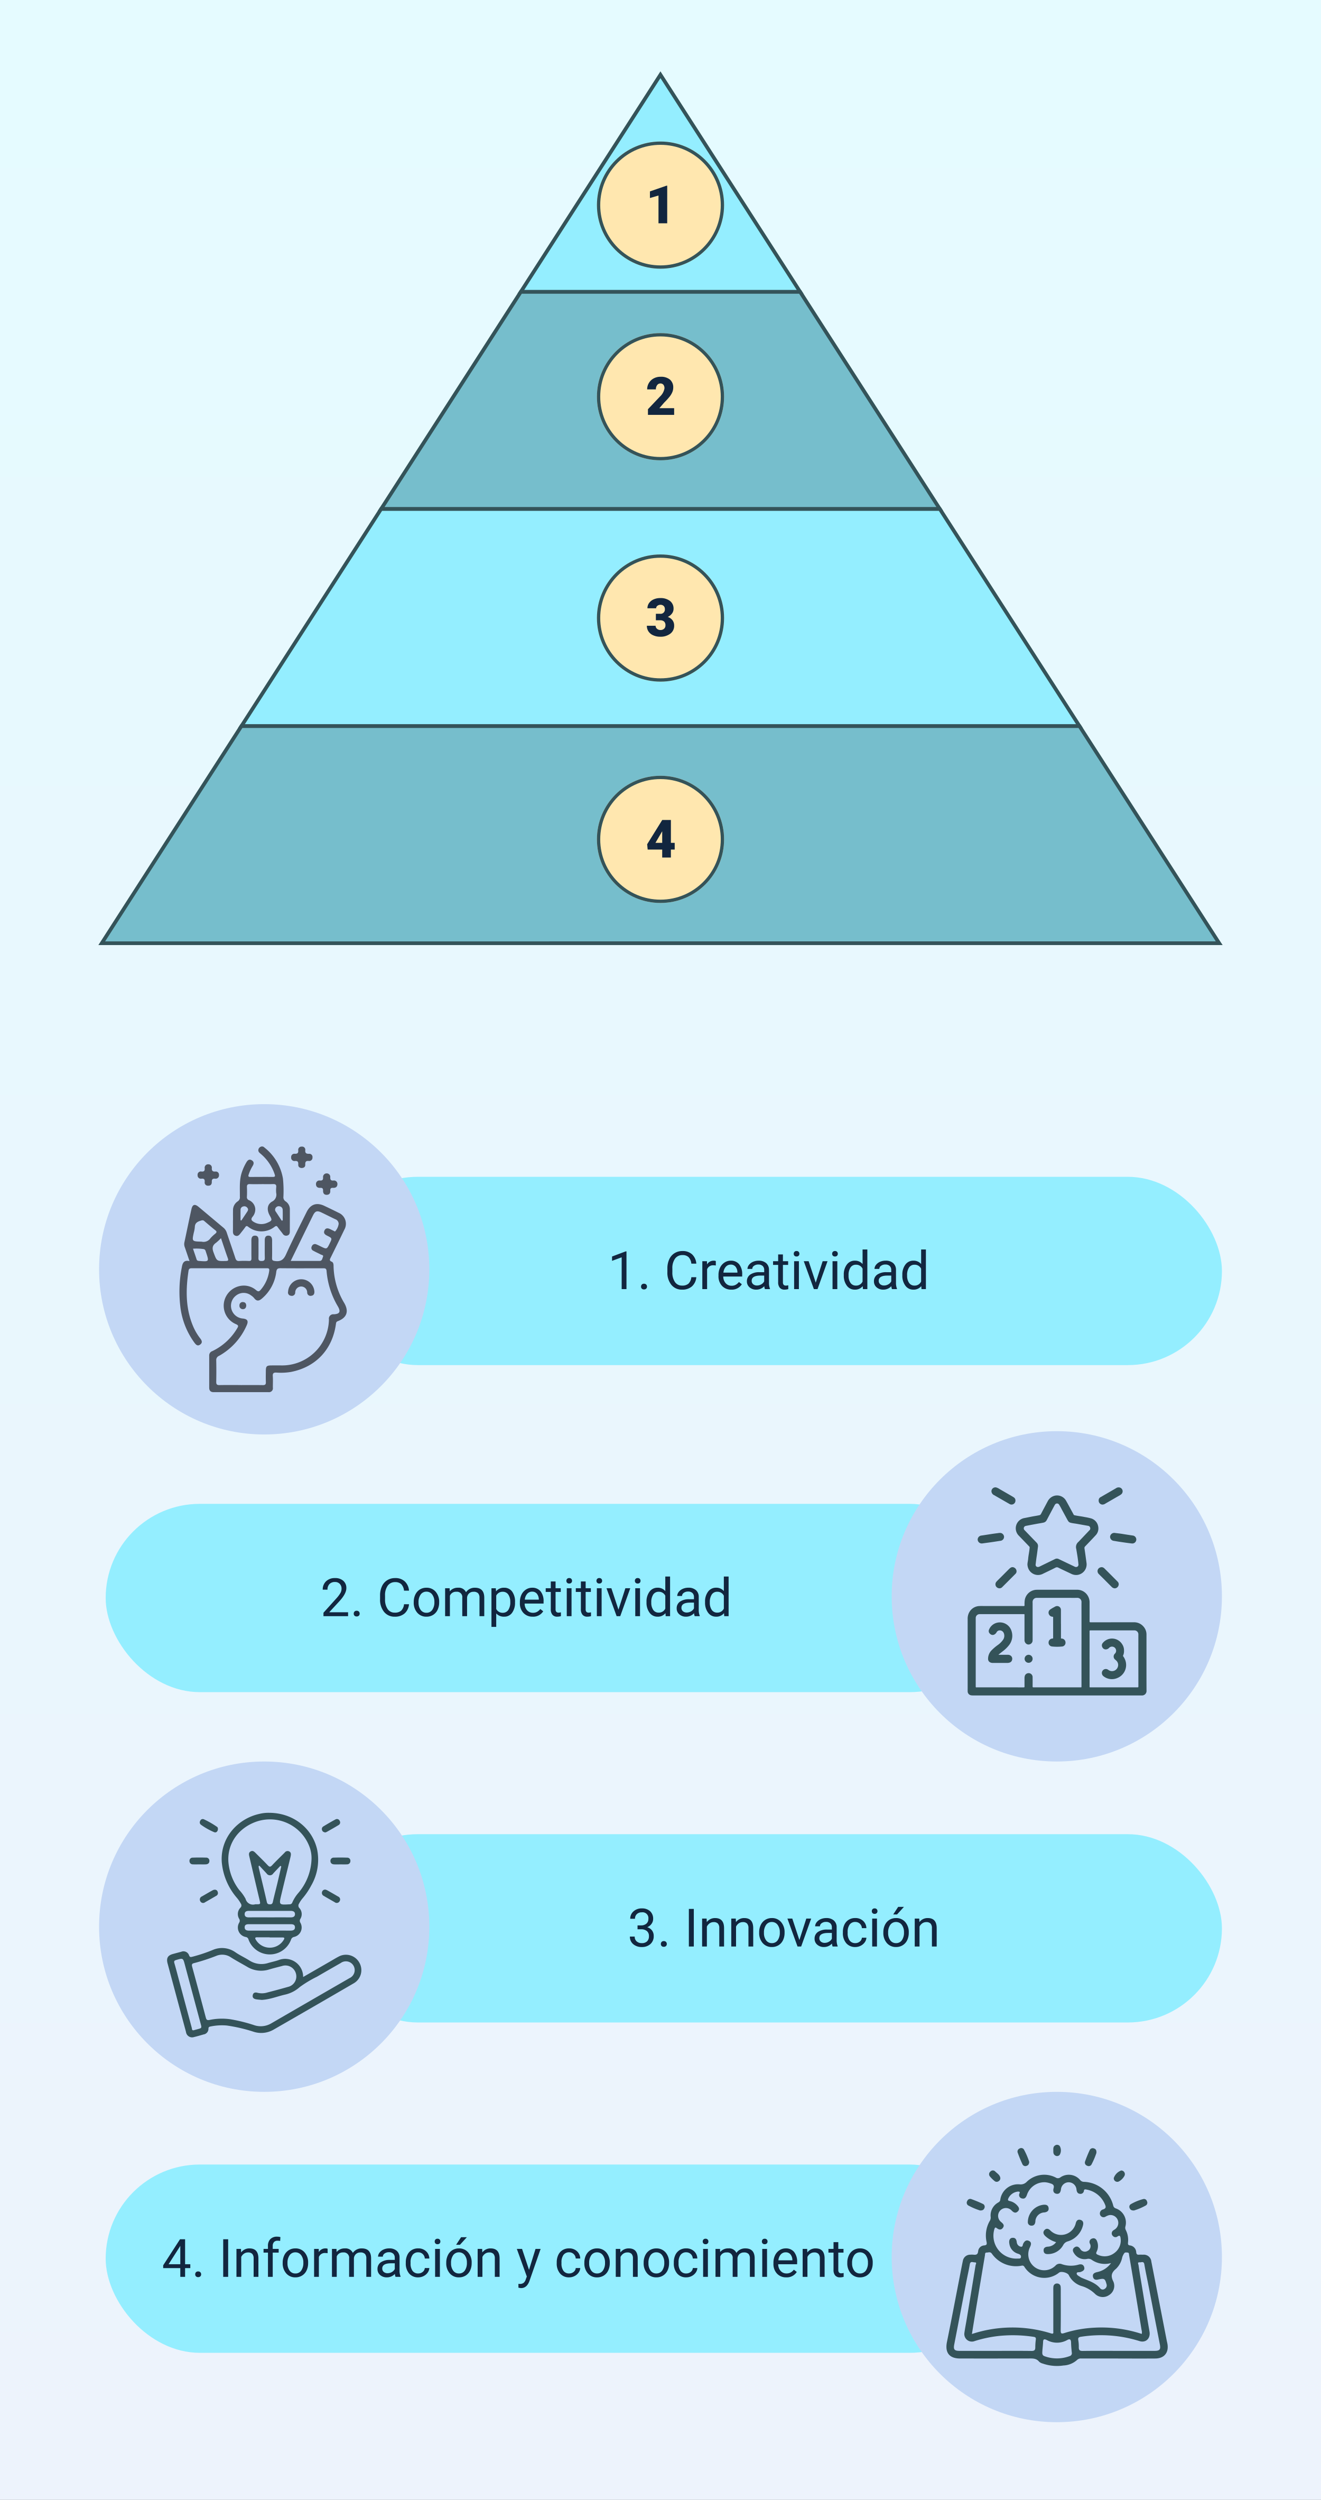 <svg xmlns="http://www.w3.org/2000/svg" xmlns:xlink="http://www.w3.org/1999/xlink" width="400" height="756.751" viewBox="0 0 400 756.751">
  <rect x="0" y="0" width="400" height="756.751" fill="#808080" stroke="none"/>
  <defs>
    <linearGradient id="linear-gradient" x1="0.5" x2="0.5" y2="1" gradientUnits="objectBoundingBox">
      <stop offset="0" stop-color="#e5fbff"/>
      <stop offset="1" stop-color="#edf3fc"/>
    </linearGradient>
    <clipPath id="clip-path">
      <rect id="Rectángulo_378159" data-name="Rectángulo 378159" width="50.683" height="74.381" fill="#4e5662"/>
    </clipPath>
    <clipPath id="clip-path-2">
      <rect id="Rectángulo_378160" data-name="Rectángulo 378160" width="54.162" height="63" fill="#345359"/>
    </clipPath>
    <clipPath id="clip-path-3">
      <rect id="Rectángulo_378161" data-name="Rectángulo 378161" width="58.81" height="67.962" fill="#345359"/>
    </clipPath>
    <clipPath id="clip-path-4">
      <rect id="Rectángulo_378162" data-name="Rectángulo 378162" width="67.005" height="66.942" fill="#345359"/>
    </clipPath>
  </defs>
  <g id="Grupo_1072697" data-name="Grupo 1072697" transform="translate(-285 -1144.755)">
    <path id="Trazado_610541" data-name="Trazado 610541" d="M0,0H400V756.751H0Z" transform="translate(285 1144.755)" fill="url(#linear-gradient)"/>
    <g id="Grupo_1072696" data-name="Grupo 1072696">
      <g id="Grupo_1072695" data-name="Grupo 1072695" transform="translate(314.782 1166.348)">
        <path id="Trazado_610606" data-name="Trazado 610606" d="M152.232.928l30.233,46.96,12.076,18.771Z" transform="translate(17.969 0.109)" fill="#94eeff"/>
        <path id="Trazado_610607" data-name="Trazado 610607" d="M199,66.658H114.407L156.7.924l30.228,46.963Z" transform="translate(13.504 0.109)" fill="#94eeff"/>
        <path id="Trazado_610608" data-name="Trazado 610608" d="M156.807,2.066l41.278,64.141H115.538Zm0-2.066L113.491,67.325h86.641Z" transform="translate(13.396)" fill="#345359"/>
        <path id="Trazado_610609" data-name="Trazado 610609" d="M118.873,59.714l-42.3,65.727H245.758L203.463,59.714Z" transform="translate(9.039 7.049)" fill="#76becc"/>
        <path id="Trazado_610610" data-name="Trazado 610610" d="M246.891,126.059H75.661l43.015-66.845h85.2ZM77.71,124.941H244.843L203.266,60.332H119.287Z" transform="translate(8.931 6.99)" fill="#345359"/>
        <path id="Trazado_610611" data-name="Trazado 610611" d="M38.748,184.229H292.519l-42.3-65.727H81.043Z" transform="translate(4.574 13.988)" fill="#94eeff"/>
        <path id="Trazado_610612" data-name="Trazado 610612" d="M293.652,184.847H37.831L80.845,118H250.636l.165.256ZM39.88,183.729H291.6L250.027,119.12H81.456Z" transform="translate(4.466 13.929)" fill="#345359"/>
        <path id="Trazado_610613" data-name="Trazado 610613" d="M43.209,177.29.916,243.014H339.31l-.257-.357-42.07-65.367Z" transform="translate(0.108 20.927)" fill="#76becc"/>
        <path id="Trazado_610614" data-name="Trazado 610614" d="M43.621,177.908H296.787l41.579,64.607H2.049Zm-.609-1.118L0,243.633H340.435l-.948-1.442-41.925-65.144-.167-.257Z" transform="translate(0 20.868)" fill="#345359"/>
      </g>
      <g id="Elipse_5890" data-name="Elipse 5890" transform="translate(465.75 1187.598)" fill="#ffe7af" stroke="#345359" stroke-width="1">
        <circle cx="19.25" cy="19.25" r="19.25" stroke="none"/>
        <circle cx="19.25" cy="19.25" r="18.75" fill="none"/>
      </g>
      <g id="Elipse_5898" data-name="Elipse 5898" transform="translate(465.75 1245.598)" fill="#ffe7af" stroke="#345359" stroke-width="1">
        <circle cx="19.25" cy="19.25" r="19.25" stroke="none"/>
        <circle cx="19.25" cy="19.25" r="18.75" fill="none"/>
      </g>
      <g id="Elipse_5899" data-name="Elipse 5899" transform="translate(465.75 1312.598)" fill="#ffe7af" stroke="#345359" stroke-width="1">
        <circle cx="19.25" cy="19.25" r="19.25" stroke="none"/>
        <circle cx="19.25" cy="19.25" r="18.75" fill="none"/>
      </g>
      <g id="Elipse_5900" data-name="Elipse 5900" transform="translate(465.75 1379.598)" fill="#ffe7af" stroke="#345359" stroke-width="1">
        <circle cx="19.25" cy="19.25" r="19.25" stroke="none"/>
        <circle cx="19.25" cy="19.25" r="18.75" fill="none"/>
      </g>
      <path id="Trazado_611165" data-name="Trazado 611165" d="M6.531,0H3.891V-8.406L1.3-7.648v-2l4.992-1.727h.242Z" transform="translate(480.5 1212.348)" fill="#12263f"/>
      <path id="Trazado_611166" data-name="Trazado 611166" d="M8.633,0H.7V-1.719L4.352-5.562A4.364,4.364,0,0,0,5.7-8.008a1.7,1.7,0,0,0-.32-1.117,1.144,1.144,0,0,0-.93-.383A1.158,1.158,0,0,0,3.477-9,2.1,2.1,0,0,0,3.1-7.719H.461A3.736,3.736,0,0,1,.984-9.652a3.671,3.671,0,0,1,1.453-1.387,4.317,4.317,0,0,1,2.078-.5,4.246,4.246,0,0,1,2.84.852,3.04,3.04,0,0,1,1,2.445A3.551,3.551,0,0,1,8.1-6.934,5.739,5.739,0,0,1,7.324-5.6a19.581,19.581,0,0,1-1.7,1.871l-1.469,1.7H8.633Z" transform="translate(480.5 1270.348)" fill="#12263f"/>
      <path id="Trazado_611167" data-name="Trazado 611167" d="M3.1-6.789H4.344A1.291,1.291,0,0,0,5.82-8.234a1.25,1.25,0,0,0-.352-.918,1.333,1.333,0,0,0-.992-.355,1.427,1.427,0,0,0-.91.3.93.93,0,0,0-.387.758H.547a2.7,2.7,0,0,1,.5-1.6,3.3,3.3,0,0,1,1.387-1.1,4.741,4.741,0,0,1,1.949-.395,4.658,4.658,0,0,1,2.984.867A2.883,2.883,0,0,1,8.453-8.289,2.4,2.4,0,0,1,8-6.9,3.2,3.2,0,0,1,6.7-5.844a3.058,3.058,0,0,1,1.422,1A2.623,2.623,0,0,1,8.633-3.2,2.935,2.935,0,0,1,7.461-.758,4.864,4.864,0,0,1,4.383.156,5.045,5.045,0,0,1,2.309-.27,3.25,3.25,0,0,1,.859-1.449,3.067,3.067,0,0,1,.367-3.164H3.016a1.185,1.185,0,0,0,.422.906,1.489,1.489,0,0,0,1.039.383,1.56,1.56,0,0,0,1.109-.387A1.293,1.293,0,0,0,6-3.25a1.511,1.511,0,0,0-.43-1.219,1.8,1.8,0,0,0-1.187-.359H3.1Z" transform="translate(480.5 1337.348)" fill="#12263f"/>
      <path id="Trazado_611168" data-name="Trazado 611168" d="M7.648-4.445H8.8v2.031H7.648V0H5.016V-2.414H.617L.461-4.023l4.555-7.328v-.023H7.648Zm-4.68,0H5.016v-3.5l-.164.266Z" transform="translate(480.5 1404.348)" fill="#12263f"/>
      <rect id="Rectángulo_378163" data-name="Rectángulo 378163" width="272" height="57" rx="28.5" transform="translate(383 1501)" fill="#94eeff"/>
      <rect id="Rectángulo_378168" data-name="Rectángulo 378168" width="272" height="57" rx="28.5" transform="translate(383 1700)" fill="#94eeff"/>
      <rect id="Rectángulo_378167" data-name="Rectángulo 378167" width="272" height="57" rx="28.5" transform="translate(317 1600)" fill="#94eeff"/>
      <rect id="Rectángulo_378169" data-name="Rectángulo 378169" width="272" height="57" rx="28.5" transform="translate(317 1800)" fill="#94eeff"/>
      <circle id="Elipse_5901" data-name="Elipse 5901" cx="50" cy="50" r="50" transform="translate(315 1479)" fill="#c3d7f5"/>
      <circle id="Elipse_5903" data-name="Elipse 5903" cx="50" cy="50" r="50" transform="translate(315 1678)" fill="#c3d7f5"/>
      <circle id="Elipse_5902" data-name="Elipse 5902" cx="50" cy="50" r="50" transform="translate(555 1578)" fill="#c3d7f5"/>
      <circle id="Elipse_5904" data-name="Elipse 5904" cx="50" cy="50" r="50" transform="translate(555 1778)" fill="#c3d7f5"/>
      <g id="Grupo_1072687" data-name="Grupo 1072687" transform="translate(339.317 1491.81)">
        <g id="Grupo_1072686" data-name="Grupo 1072686" clip-path="url(#clip-path)">
          <path id="Trazado_610569" data-name="Trazado 610569" d="M3.07,92.33c-.511-1.506-.953-2.815-1.4-4.123A2.649,2.649,0,0,1,1.5,86.737C2.222,83.375,2.9,80,3.642,76.648c.332-1.5,1.02-1.7,2.192-.722,2.5,2.083,4.978,4.189,7.478,6.269a3.174,3.174,0,0,1,1.027,1.5c.85,2.566,1.757,5.114,2.592,7.685.209.642.467.965,1.2.915a26.418,26.418,0,0,1,2.9-.006c.615.026.8-.2.788-.8-.033-1.781,0-3.564-.017-5.345-.009-.828.172-1.548,1.146-1.521.917.025,1.024.743,1.013,1.51-.023,1.743.021,3.487-.02,5.229-.017.7.2.938.918.939s1.033-.176,1.01-.965c-.051-1.742-.006-3.486-.018-5.229-.006-.777.178-1.478,1.073-1.484.952-.007,1.161.717,1.155,1.539-.011,1.743.033,3.487-.02,5.229-.022.739.261.831.927.919,1.694.222,2.578-.392,3.3-2,1.953-4.333,4.129-8.565,6.238-12.827,1.168-2.36,3.013-2.994,5.375-1.876,1.433.678,2.862,1.365,4.277,2.079a3.612,3.612,0,0,1,1.758,5.16c-1.353,2.823-2.741,5.63-4.127,8.437-.257.52-.465.916.311,1.224.5.2.565.774.567,1.306a22.523,22.523,0,0,0,3.252,11.235c1.442,2.522.776,4.426-1.964,5.465-.485.184-.517.474-.57.865-1.056,7.676-6.03,13.008-13.592,14.5a18.133,18.133,0,0,1-4.4.2c-.833-.042-1.191.16-1.125,1.077.083,1.156.01,2.323.022,3.485A1.178,1.178,0,0,1,26.973,132q-8.309,0-16.618,0c-.923,0-1.327-.483-1.326-1.379q.007-4.823,0-9.646a1.381,1.381,0,0,1,.956-1.4,17.452,17.452,0,0,0,7.566-6.981c.373-.614.3-.85-.386-1.164a6.059,6.059,0,0,1-3.663-6.585,6.15,6.15,0,0,1,5.589-5.086,5.734,5.734,0,0,1,4.191,1.4c.557.448.868.413,1.317-.115a11.011,11.011,0,0,0,2.595-5.73c.085-.605-.022-.826-.674-.825q-11.389.024-22.778,0c-.551,0-.879.155-.966.732-.867,5.74-.933,11.413,1.4,16.887a16.327,16.327,0,0,0,2.111,3.592c.5.646.811,1.3,0,1.9-.783.573-1.268.039-1.721-.556A23.048,23.048,0,0,1,.267,105.928,38.213,38.213,0,0,1,.749,94.144c.217-1.252.649-2.2,2.321-1.814m15.575,37.53c2.207,0,4.413-.024,6.619.014.714.012.955-.223.925-.932-.048-1.121-.02-2.245-.01-3.367.013-1.429.247-1.655,1.715-1.666.968-.007,1.936-.017,2.9,0a14.178,14.178,0,0,0,14.494-13.956,1.314,1.314,0,0,1,1.451-1.524c1.82-.078,2.176-.777,1.26-2.375a24.866,24.866,0,0,1-3.43-10.721c-.063-.9-.579-.828-1.173-.828-4.258,0-8.516.026-12.774-.018-.865-.009-1.165.225-1.286,1.111a12.481,12.481,0,0,1-4.439,8.149c-.863.723-1.549.722-2.247-.2a4.105,4.105,0,0,0-.955-.837,3.691,3.691,0,0,0-4.429-.032,3.878,3.878,0,0,0,1.927,7.035c1.4.139,1.775.731,1.208,2.017a19.48,19.48,0,0,1-8.412,9.295,1.335,1.335,0,0,0-.83,1.342c.048,2.167.044,4.335,0,6.5-.013.745.2,1.019.978,1,2.167-.046,4.335-.016,6.5-.016M33.711,92.276c3.042,0,5.892,0,8.741,0,.8,0,.812-.744,1.025-1.225.245-.555-.36-.557-.655-.713-.75-.4-1.536-.728-2.272-1.148a.932.932,0,0,1-.432-1.37.984.984,0,0,1,1.34-.56c.467.18.912.417,1.363.636,1.817.884,1.816.885,2.715-.96.737-1.511.748-1.532-.753-2.281-.7-.349-1.234-.761-.846-1.6s1.082-.712,1.773-.377c.277.135.547.287.833.4.233.091.523.424.719.154a4.267,4.267,0,0,0,.971-2.189,1.516,1.516,0,0,0-1.039-1.4c-1.4-.66-2.77-1.362-4.163-2.027-1.345-.642-1.928-.44-2.593.911q-2.277,4.62-4.529,9.254c-.707,1.447-1.412,2.895-2.2,4.5M6.763,86.45a2.528,2.528,0,0,0,2.656-1.056,12.012,12.012,0,0,1,1.433-1.35c.433-.362.58-.621.036-1.048-1.123-.882-2.2-1.827-3.29-2.747A.825.825,0,0,0,6.768,80c-1.069.3-2.055.633-2.093,2.029a9.386,9.386,0,0,1-.314,1.7c-.572,2.638-.575,2.638,2.4,2.717M12.6,85.388a15.077,15.077,0,0,1-1.492,1.387c-1.124.781-1.249,1.641-.762,2.935.992,2.634.9,2.652,3.682,2.581.639-.016.917-.079.644-.829-.708-1.943-1.341-3.914-2.073-6.074M4.12,88.576c.376,1.108.743,2.154,1.083,3.209.132.409.4.473.786.5,3.042.237,3.042.244,2.07-2.659-.143-.426-.2-.886-.835-.946a14.622,14.622,0,0,0-3.1-.106" transform="translate(0 -57.624)" fill="#4e5662"/>
          <path id="Trazado_610570" data-name="Trazado 610570" d="M69.8,22.426c0-1.007-.018-2.014,0-3.02a3.173,3.173,0,0,1,1.414-2.779,1.435,1.435,0,0,0,.659-1.449c.035-2.391-.2-4.8.534-7.145a15.19,15.19,0,0,1,1.469-3.27c.4-.661.9-1.011,1.616-.566s.652,1.064.246,1.711a13.188,13.188,0,0,0-1.209,2.629c-.18.506-.031.706.513.7,2.284-.018,4.569-.028,6.854-.013.8.005.642-.4.482-.9a13.823,13.823,0,0,0-4.148-6.053c-.368-.329-.82-.616-.764-1.22A1.148,1.148,0,0,1,78.1.139.956.956,0,0,1,79.28.3a15.14,15.14,0,0,1,5.642,9.436,36.948,36.948,0,0,1,.142,5.449,1.461,1.461,0,0,0,.677,1.449,2.843,2.843,0,0,1,1.27,2.482C87.019,21.323,87,23.53,87,25.737c0,.543-.127,1.02-.7,1.207a1.172,1.172,0,0,1-1.421-.486c-.5-.687-1.061-1.334-1.545-2.033-.293-.423-.505-.413-.912-.129a6.45,6.45,0,0,1-8.07-.018c-.367-.26-.562-.246-.825.126-.491.695-1.031,1.354-1.556,2.024-.349.445-.751.806-1.375.613-.666-.206-.831-.718-.818-1.362.023-1.084.006-2.168.006-3.253ZM78.52,11.4v.008c-1.2,0-2.4.038-3.593-.014-.731-.032-.942.248-.91.939.044.964.037,1.933-.008,2.9a.96.96,0,0,0,.661,1.048,3.126,3.126,0,0,1,1.87,2.6,3.426,3.426,0,0,1-.867,2.452c-.5.682-.322,1.076.335,1.467a4.376,4.376,0,0,0,4.208.293c1.435-.628,1.484-.806.723-2.152-.965-1.707-.833-3.378.686-4.252a2.325,2.325,0,0,0,1.249-2.609,9.188,9.188,0,0,1,.01-1.737c.082-.8-.276-.986-1-.955-1.119.049-2.241.013-3.362.013m6.032,11.071.3-.1c0-1.066.027-2.132-.011-3.2a1.085,1.085,0,0,0-.92-1.047,1.108,1.108,0,0,0-1.144.386.954.954,0,0,0,.007,1.269l1.764,2.688m-12.476-.14.254.088q.888-1.333,1.774-2.667c.247-.373.4-.754.05-1.158a1.122,1.122,0,0,0-1.227-.437,1.023,1.023,0,0,0-.847.97c-.015,1.068,0,2.136,0,3.2" transform="translate(-53.559 0)" fill="#4e5662"/>
          <path id="Trazado_610571" data-name="Trazado 610571" d="M181.2,35.08a1.051,1.051,0,0,1,1.062,1.139c-.023.692.105,1.082.935,1.026a1.038,1.038,0,0,1,1.229,1.085c0,.818-.545,1.176-1.306,1.129-.661-.041-.892.194-.852.851.042.7-.228,1.224-1.032,1.257-.874.035-1.173-.529-1.154-1.263.018-.662-.211-.88-.864-.845-.762.04-1.289-.315-1.28-1.148a1.039,1.039,0,0,1,1.242-1.067c.741.039.925-.256.905-.941A1.084,1.084,0,0,1,181.2,35.08" transform="translate(-136.575 -26.926)" fill="#4e5662"/>
          <path id="Trazado_610572" data-name="Trazado 610572" d="M26.9,29.742a.962.962,0,0,1-1.024-1.125c.045-.712-.125-1.074-.939-1a1,1,0,0,1-1.208-1.078.984.984,0,0,1,1.2-1.077c.8.068,1-.283.95-1.008a1.024,1.024,0,0,1,1.119-1.182,1,1,0,0,1,1.035,1.147c-.043.807.264,1.1,1.066,1.047A.958.958,0,0,1,30.2,26.52a1.01,1.01,0,0,1-1.192,1.1c-.783-.066-1,.25-.98.98.019.711-.32,1.188-1.131,1.142" transform="translate(-18.212 -17.866)" fill="#4e5662"/>
          <path id="Trazado_610573" data-name="Trazado 610573" d="M148.8,6.71c-.645-.024-1.09-.352-1.052-1.058.041-.754-.125-1.146-.995-1.07A1,1,0,0,1,145.6,3.454.974.974,0,0,1,146.71,2.4c.794.033,1.11-.24,1.033-1.055a.97.97,0,0,1,1.053-1.11.945.945,0,0,1,1.077,1.073c-.079.906.324,1.12,1.135,1.1a.963.963,0,0,1,1.046,1.113.982.982,0,0,1-1.117,1.054c-.937-.1-1.1.341-1.068,1.135.024.639-.388.971-1.071,1" transform="translate(-111.754 -0.182)" fill="#4e5662"/>
          <path id="Trazado_610574" data-name="Trazado 610574" d="M141.566,176.705a3.989,3.989,0,0,1,7.964-.022c.02.666-.218,1.155-.913,1.25a1.007,1.007,0,0,1-1.268-.993,1.811,1.811,0,0,0-3.622.014,1.015,1.015,0,0,1-1.287.979.977.977,0,0,1-.874-1.228" transform="translate(-108.649 -132.737)" fill="#4e5662"/>
          <path id="Trazado_610575" data-name="Trazado 610575" d="M80.313,203.757c-.053.649-.384,1.068-1.01,1.06a1,1,0,0,1-1.046-1.125.965.965,0,0,1,1.134-1.011c.674.049.9.5.922,1.077" transform="translate(-60.066 -155.566)" fill="#4e5662"/>
        </g>
      </g>
      <path id="Trazado_611169" data-name="Trazado 611169" d="M5.7,0H4.242V-9.633L1.328-8.562V-9.875L5.469-11.43H5.7Zm4.414-.758a.905.905,0,0,1,.223-.625A.848.848,0,0,1,11-1.633a.874.874,0,0,1,.676.25.887.887,0,0,1,.23.625.839.839,0,0,1-.23.6A.89.89,0,0,1,11,.086a.863.863,0,0,1-.668-.242A.855.855,0,0,1,10.109-.758ZM26.844-3.609A4.185,4.185,0,0,1,25.512-.824a4.365,4.365,0,0,1-2.98.98A4.008,4.008,0,0,1,19.3-1.289a5.815,5.815,0,0,1-1.215-3.867V-6.25a6.481,6.481,0,0,1,.566-2.789,4.231,4.231,0,0,1,1.605-1.848,4.47,4.47,0,0,1,2.406-.645A4.11,4.11,0,0,1,25.57-10.52a4.235,4.235,0,0,1,1.273,2.8H25.336a3.268,3.268,0,0,0-.848-1.975,2.565,2.565,0,0,0-1.824-.611A2.684,2.684,0,0,0,20.41-9.241a4.882,4.882,0,0,0-.816,3.026v1.1a5.018,5.018,0,0,0,.773,2.948A2.5,2.5,0,0,0,22.531-1.07a2.886,2.886,0,0,0,1.918-.566,3.143,3.143,0,0,0,.887-1.973ZM32.75-7.156a4.331,4.331,0,0,0-.711-.055A1.9,1.9,0,0,0,30.109-6V0H28.664V-8.453H30.07l.023.977a2.251,2.251,0,0,1,2.016-1.133,1.477,1.477,0,0,1,.641.109ZM37.438.156a3.693,3.693,0,0,1-2.8-1.129,4.19,4.19,0,0,1-1.078-3.02v-.266a5.073,5.073,0,0,1,.48-2.246,3.748,3.748,0,0,1,1.344-1.547,3.378,3.378,0,0,1,1.871-.559A3.166,3.166,0,0,1,39.82-7.523a4.7,4.7,0,0,1,.914,3.109v.6H35.008a3,3,0,0,0,.73,2.02,2.3,2.3,0,0,0,1.777.77,2.517,2.517,0,0,0,1.3-.312,3.259,3.259,0,0,0,.93-.828l.883.688A3.55,3.55,0,0,1,37.438.156Zm-.18-7.578a1.928,1.928,0,0,0-1.469.637A3.1,3.1,0,0,0,35.055-5h4.234v-.109A2.753,2.753,0,0,0,38.7-6.816,1.815,1.815,0,0,0,37.258-7.422ZM47.625,0a3.036,3.036,0,0,1-.2-.891A3.225,3.225,0,0,1,45.016.156a2.984,2.984,0,0,1-2.051-.707,2.287,2.287,0,0,1-.8-1.793,2.39,2.39,0,0,1,1-2.051,4.733,4.733,0,0,1,2.824-.73H47.4v-.664A1.623,1.623,0,0,0,46.945-7a1.821,1.821,0,0,0-1.336-.449,2.107,2.107,0,0,0-1.3.391,1.151,1.151,0,0,0-.523.945H42.336a2,2,0,0,1,.449-1.223A3.066,3.066,0,0,1,44-8.266,4.1,4.1,0,0,1,45.7-8.609a3.342,3.342,0,0,1,2.289.73,2.635,2.635,0,0,1,.859,2.012v3.891a4.757,4.757,0,0,0,.3,1.852V0Zm-2.4-1.1a2.54,2.54,0,0,0,1.289-.352,2.127,2.127,0,0,0,.883-.914V-4.1H46.266q-2.656,0-2.656,1.555a1.316,1.316,0,0,0,.453,1.063A1.742,1.742,0,0,0,45.227-1.1Zm7.844-9.4v2.047h1.578v1.117H53.07v5.249a1.173,1.173,0,0,0,.211.763A.888.888,0,0,0,54-1.07a3.5,3.5,0,0,0,.688-.094V0a4.215,4.215,0,0,1-1.109.155A1.8,1.8,0,0,1,52.117-.43a2.517,2.517,0,0,1-.492-1.664V-7.336H50.086V-8.453h1.539V-10.5ZM57.906,0H56.461V-8.453h1.445ZM56.344-10.7a.863.863,0,0,1,.215-.594.807.807,0,0,1,.637-.242.819.819,0,0,1,.641.242.854.854,0,0,1,.219.594.826.826,0,0,1-.219.586.834.834,0,0,1-.641.234.821.821,0,0,1-.637-.234A.834.834,0,0,1,56.344-10.7Zm6.664,8.734L65.1-8.453h1.477L63.547,0h-1.1L59.383-8.453h1.477ZM69.539,0H68.094V-8.453h1.445ZM67.977-10.7a.863.863,0,0,1,.215-.594.807.807,0,0,1,.637-.242.819.819,0,0,1,.641.242.854.854,0,0,1,.219.594.826.826,0,0,1-.219.586.834.834,0,0,1-.641.234.821.821,0,0,1-.637-.234A.834.834,0,0,1,67.977-10.7ZM71.5-4.3a4.952,4.952,0,0,1,.922-3.129,2.915,2.915,0,0,1,2.414-1.184,2.932,2.932,0,0,1,2.352,1.016V-12h1.445V0H77.3l-.07-.906A2.943,2.943,0,0,1,74.82.156a2.887,2.887,0,0,1-2.395-1.2A5.008,5.008,0,0,1,71.5-4.187Zm1.445.164a3.749,3.749,0,0,0,.594,2.25,1.92,1.92,0,0,0,1.641.813A2.109,2.109,0,0,0,77.188-2.3V-6.187a2.125,2.125,0,0,0-1.992-1.2,1.929,1.929,0,0,0-1.656.82A4.128,4.128,0,0,0,72.945-4.133ZM86.094,0a3.036,3.036,0,0,1-.2-.891A3.225,3.225,0,0,1,83.484.156a2.984,2.984,0,0,1-2.051-.707,2.288,2.288,0,0,1-.8-1.793,2.39,2.39,0,0,1,1-2.051,4.733,4.733,0,0,1,2.824-.73h1.406v-.664A1.623,1.623,0,0,0,85.414-7a1.821,1.821,0,0,0-1.336-.449,2.108,2.108,0,0,0-1.3.391,1.151,1.151,0,0,0-.523.945H80.8a2,2,0,0,1,.449-1.223,3.066,3.066,0,0,1,1.219-.934,4.1,4.1,0,0,1,1.691-.344,3.342,3.342,0,0,1,2.289.73,2.635,2.635,0,0,1,.859,2.012v3.891a4.757,4.757,0,0,0,.3,1.852V0ZM83.7-1.1a2.54,2.54,0,0,0,1.289-.352,2.127,2.127,0,0,0,.883-.914V-4.1H84.734q-2.656,0-2.656,1.555a1.316,1.316,0,0,0,.453,1.063A1.742,1.742,0,0,0,83.7-1.1Zm5.531-3.2a4.952,4.952,0,0,1,.922-3.129,2.915,2.915,0,0,1,2.414-1.184,2.932,2.932,0,0,1,2.352,1.016V-12h1.445V0H95.031l-.07-.906A2.943,2.943,0,0,1,92.547.156a2.887,2.887,0,0,1-2.395-1.2,5.008,5.008,0,0,1-.926-3.141Zm1.445.164a3.749,3.749,0,0,0,.594,2.25,1.92,1.92,0,0,0,1.641.813A2.109,2.109,0,0,0,94.914-2.3V-6.187a2.125,2.125,0,0,0-1.992-1.2,1.929,1.929,0,0,0-1.656.82A4.128,4.128,0,0,0,90.672-4.133Z" transform="translate(469 1535)" fill="#12263f"/>
      <path id="Trazado_611170" data-name="Trazado 611170" d="M8.4,0H.945V-1.039L4.883-5.414A9.354,9.354,0,0,0,6.09-7.027a2.693,2.693,0,0,0,.332-1.285,2.041,2.041,0,0,0-.539-1.461,1.885,1.885,0,0,0-1.437-.57A2.232,2.232,0,0,0,2.77-9.73a2.343,2.343,0,0,0-.6,1.707H.727a3.355,3.355,0,0,1,1.012-2.539,3.751,3.751,0,0,1,2.707-.969,3.6,3.6,0,0,1,2.508.832,2.838,2.838,0,0,1,.922,2.215q0,1.68-2.141,4L2.688-1.18H8.4Zm1.711-.758a.905.905,0,0,1,.223-.625A.848.848,0,0,1,11-1.633a.874.874,0,0,1,.676.25.887.887,0,0,1,.23.625.839.839,0,0,1-.23.6A.89.89,0,0,1,11,.086a.863.863,0,0,1-.668-.242A.855.855,0,0,1,10.109-.758ZM26.844-3.609A4.185,4.185,0,0,1,25.512-.824a4.365,4.365,0,0,1-2.98.98A4.008,4.008,0,0,1,19.3-1.289a5.815,5.815,0,0,1-1.215-3.867V-6.25a6.481,6.481,0,0,1,.566-2.789,4.231,4.231,0,0,1,1.605-1.848,4.47,4.47,0,0,1,2.406-.645A4.11,4.11,0,0,1,25.57-10.52a4.235,4.235,0,0,1,1.273,2.8H25.336a3.268,3.268,0,0,0-.848-1.975,2.565,2.565,0,0,0-1.824-.611A2.684,2.684,0,0,0,20.41-9.241a4.882,4.882,0,0,0-.816,3.026v1.1a5.018,5.018,0,0,0,.773,2.948A2.5,2.5,0,0,0,22.531-1.07a2.886,2.886,0,0,0,1.918-.566,3.143,3.143,0,0,0,.887-1.973Zm1.438-.7a4.993,4.993,0,0,1,.488-2.234A3.643,3.643,0,0,1,30.129-8.07a3.7,3.7,0,0,1,1.988-.539,3.565,3.565,0,0,1,2.793,1.2,4.6,4.6,0,0,1,1.066,3.18v.1A5.036,5.036,0,0,1,35.5-1.918,3.589,3.589,0,0,1,34.152-.391a3.743,3.743,0,0,1-2.02.547,3.556,3.556,0,0,1-2.785-1.2A4.575,4.575,0,0,1,28.281-4.2Zm1.453.172a3.616,3.616,0,0,0,.652,2.258,2.088,2.088,0,0,0,1.746.852,2.075,2.075,0,0,0,1.75-.863A3.955,3.955,0,0,0,34.531-4.3a3.61,3.61,0,0,0-.66-2.254,2.1,2.1,0,0,0-1.754-.863,2.075,2.075,0,0,0-1.727.852A3.925,3.925,0,0,0,29.734-4.133Zm9.414-4.32.039.938A3.122,3.122,0,0,1,41.7-8.609,2.417,2.417,0,0,1,44.109-7.25a3.2,3.2,0,0,1,1.1-.984,3.242,3.242,0,0,1,1.6-.375q2.781,0,2.828,2.945V0H48.188V-5.578a1.941,1.941,0,0,0-.414-1.355,1.823,1.823,0,0,0-1.391-.449,1.917,1.917,0,0,0-1.336.48,1.949,1.949,0,0,0-.617,1.293V0H42.977V-5.539a1.613,1.613,0,0,0-1.8-1.844,1.934,1.934,0,0,0-1.945,1.211V0H37.781V-8.453Zm19.8,4.32a5.062,5.062,0,0,1-.883,3.109A2.829,2.829,0,0,1,55.68.156,3.1,3.1,0,0,1,53.258-.82V3.25H51.813v-11.7h1.32l.07.938a2.977,2.977,0,0,1,2.453-1.094,2.882,2.882,0,0,1,2.41,1.148,5.117,5.117,0,0,1,.887,3.2ZM57.508-4.3A3.735,3.735,0,0,0,56.9-6.555a1.963,1.963,0,0,0-1.672-.828,2.125,2.125,0,0,0-1.969,1.164V-2.18a2.129,2.129,0,0,0,1.984,1.156,1.954,1.954,0,0,0,1.652-.824A4.077,4.077,0,0,0,57.508-4.3ZM64.3.156A3.693,3.693,0,0,1,61.5-.973a4.19,4.19,0,0,1-1.078-3.02v-.266A5.073,5.073,0,0,1,60.9-6.5a3.748,3.748,0,0,1,1.344-1.547,3.378,3.378,0,0,1,1.871-.559A3.166,3.166,0,0,1,66.68-7.523a4.7,4.7,0,0,1,.914,3.109v.6H61.867a3,3,0,0,0,.73,2.02,2.3,2.3,0,0,0,1.777.77,2.517,2.517,0,0,0,1.3-.312,3.259,3.259,0,0,0,.93-.828l.883.688A3.55,3.55,0,0,1,64.3.156Zm-.18-7.578a1.928,1.928,0,0,0-1.469.637A3.1,3.1,0,0,0,61.914-5h4.234v-.109a2.753,2.753,0,0,0-.594-1.707A1.815,1.815,0,0,0,64.117-7.422ZM71.227-10.5v2.047H72.8v1.117H71.227v5.249a1.173,1.173,0,0,0,.211.763.888.888,0,0,0,.719.254,3.5,3.5,0,0,0,.688-.094V0a4.215,4.215,0,0,1-1.109.155A1.8,1.8,0,0,1,70.273-.43a2.517,2.517,0,0,1-.492-1.664V-7.336H68.242V-8.453h1.539V-10.5ZM76.063,0H74.617V-8.453h1.445ZM74.5-10.7a.863.863,0,0,1,.215-.594.807.807,0,0,1,.637-.242.819.819,0,0,1,.641.242.854.854,0,0,1,.219.594.826.826,0,0,1-.219.586.834.834,0,0,1-.641.234.821.821,0,0,1-.637-.234A.834.834,0,0,1,74.5-10.7Zm5.836.2v2.047h1.578v1.117H80.336v5.249a1.173,1.173,0,0,0,.211.763.888.888,0,0,0,.719.254,3.5,3.5,0,0,0,.688-.094V0a4.215,4.215,0,0,1-1.109.155A1.8,1.8,0,0,1,79.383-.43a2.517,2.517,0,0,1-.492-1.664V-7.336H77.352V-8.453h1.539V-10.5ZM85.172,0H83.727V-8.453h1.445ZM83.609-10.7a.863.863,0,0,1,.215-.594.807.807,0,0,1,.637-.242.819.819,0,0,1,.641.242.854.854,0,0,1,.219.594.826.826,0,0,1-.219.586.834.834,0,0,1-.641.234.821.821,0,0,1-.637-.234A.834.834,0,0,1,83.609-10.7Zm6.664,8.734,2.094-6.492h1.477L90.813,0h-1.1L86.648-8.453h1.477ZM96.8,0H95.359V-8.453H96.8ZM95.242-10.7a.863.863,0,0,1,.215-.594.807.807,0,0,1,.637-.242.819.819,0,0,1,.641.242.854.854,0,0,1,.219.594.826.826,0,0,1-.219.586.834.834,0,0,1-.641.234.821.821,0,0,1-.637-.234A.834.834,0,0,1,95.242-10.7Zm3.523,6.4a4.952,4.952,0,0,1,.922-3.129A2.915,2.915,0,0,1,102.1-8.609a2.932,2.932,0,0,1,2.352,1.016V-12H105.9V0H104.57l-.07-.906A2.943,2.943,0,0,1,102.086.156a2.887,2.887,0,0,1-2.395-1.2,5.008,5.008,0,0,1-.926-3.141Zm1.445.164a3.749,3.749,0,0,0,.594,2.25,1.92,1.92,0,0,0,1.641.813A2.109,2.109,0,0,0,104.453-2.3V-6.187a2.125,2.125,0,0,0-1.992-1.2,1.929,1.929,0,0,0-1.656.82A4.128,4.128,0,0,0,100.211-4.133ZM113.359,0a3.036,3.036,0,0,1-.2-.891A3.225,3.225,0,0,1,110.75.156,2.984,2.984,0,0,1,108.7-.551a2.288,2.288,0,0,1-.8-1.793,2.39,2.39,0,0,1,1-2.051,4.733,4.733,0,0,1,2.824-.73h1.406v-.664A1.623,1.623,0,0,0,112.68-7a1.821,1.821,0,0,0-1.336-.449,2.108,2.108,0,0,0-1.3.391,1.151,1.151,0,0,0-.523.945H108.07a2,2,0,0,1,.449-1.223,3.066,3.066,0,0,1,1.219-.934,4.1,4.1,0,0,1,1.691-.344,3.342,3.342,0,0,1,2.289.73,2.635,2.635,0,0,1,.859,2.012v3.891a4.757,4.757,0,0,0,.3,1.852V0Zm-2.4-1.1a2.54,2.54,0,0,0,1.289-.352,2.127,2.127,0,0,0,.883-.914V-4.1H112q-2.656,0-2.656,1.555a1.316,1.316,0,0,0,.453,1.063A1.742,1.742,0,0,0,110.961-1.1Zm5.531-3.2a4.952,4.952,0,0,1,.922-3.129,2.915,2.915,0,0,1,2.414-1.184,2.932,2.932,0,0,1,2.352,1.016V-12h1.445V0H122.3l-.07-.906A2.943,2.943,0,0,1,119.813.156a2.887,2.887,0,0,1-2.395-1.2,5.008,5.008,0,0,1-.926-3.141Zm1.445.164a3.749,3.749,0,0,0,.594,2.25,1.92,1.92,0,0,0,1.641.813A2.109,2.109,0,0,0,122.18-2.3V-6.187a2.125,2.125,0,0,0-1.992-1.2,1.929,1.929,0,0,0-1.656.82A4.128,4.128,0,0,0,117.938-4.133Z" transform="translate(382 1634)" fill="#12263f"/>
      <path id="Trazado_611171" data-name="Trazado 611171" d="M3.047-6.391H4.133A2.387,2.387,0,0,0,5.742-6.93a1.8,1.8,0,0,0,.586-1.414,1.764,1.764,0,0,0-1.992-2,2.072,2.072,0,0,0-1.5.535,1.873,1.873,0,0,0-.559,1.418H.836a2.9,2.9,0,0,1,.988-2.246,3.6,3.6,0,0,1,2.512-.895,3.558,3.558,0,0,1,2.523.852,3.076,3.076,0,0,1,.914,2.367,2.5,2.5,0,0,1-.48,1.438A2.9,2.9,0,0,1,5.984-5.836a2.8,2.8,0,0,1,1.449.984,2.734,2.734,0,0,1,.512,1.68,3.1,3.1,0,0,1-1,2.43,3.745,3.745,0,0,1-2.6.9A3.844,3.844,0,0,1,1.738-.711,2.877,2.877,0,0,1,.734-3H2.188a1.859,1.859,0,0,0,.586,1.438,2.229,2.229,0,0,0,1.57.539,2.187,2.187,0,0,0,1.6-.547A2.108,2.108,0,0,0,6.5-3.141a1.912,1.912,0,0,0-.609-1.523,2.655,2.655,0,0,0-1.758-.547H3.047ZM10.109-.758a.905.905,0,0,1,.223-.625A.848.848,0,0,1,11-1.633a.874.874,0,0,1,.676.25.887.887,0,0,1,.23.625.839.839,0,0,1-.23.6A.89.89,0,0,1,11,.086a.863.863,0,0,1-.668-.242A.855.855,0,0,1,10.109-.758ZM20.086,0h-1.5V-11.375h1.5Zm3.883-8.453.047,1.063a3.08,3.08,0,0,1,2.531-1.219q2.68,0,2.7,3.023V0H27.8V-5.594a1.946,1.946,0,0,0-.418-1.352,1.675,1.675,0,0,0-1.277-.437,2.086,2.086,0,0,0-1.234.375,2.546,2.546,0,0,0-.828.984V0H22.6V-8.453Zm8.828,0,.047,1.063a3.08,3.08,0,0,1,2.531-1.219q2.68,0,2.7,3.023V0H36.633V-5.594a1.946,1.946,0,0,0-.418-1.352,1.675,1.675,0,0,0-1.277-.437,2.086,2.086,0,0,0-1.234.375,2.546,2.546,0,0,0-.828.984V0H31.43V-8.453ZM39.875-4.3a4.993,4.993,0,0,1,.488-2.234A3.643,3.643,0,0,1,41.723-8.07a3.7,3.7,0,0,1,1.988-.539,3.565,3.565,0,0,1,2.793,1.2,4.6,4.6,0,0,1,1.066,3.18v.1A5.036,5.036,0,0,1,47.1-1.918,3.589,3.589,0,0,1,45.746-.391a3.743,3.743,0,0,1-2.02.547,3.556,3.556,0,0,1-2.785-1.2A4.575,4.575,0,0,1,39.875-4.2Zm1.453.172a3.616,3.616,0,0,0,.652,2.258,2.088,2.088,0,0,0,1.746.852,2.075,2.075,0,0,0,1.75-.863A3.955,3.955,0,0,0,46.125-4.3a3.61,3.61,0,0,0-.66-2.254,2.1,2.1,0,0,0-1.754-.863,2.075,2.075,0,0,0-1.727.852A3.925,3.925,0,0,0,41.328-4.133ZM52.055-1.961l2.094-6.492h1.477L52.594,0h-1.1L48.43-8.453h1.477ZM62.117,0a3.036,3.036,0,0,1-.2-.891A3.225,3.225,0,0,1,59.508.156a2.984,2.984,0,0,1-2.051-.707,2.287,2.287,0,0,1-.8-1.793,2.39,2.39,0,0,1,1-2.051,4.733,4.733,0,0,1,2.824-.73h1.406v-.664A1.623,1.623,0,0,0,61.438-7,1.821,1.821,0,0,0,60.1-7.445a2.107,2.107,0,0,0-1.3.391,1.151,1.151,0,0,0-.523.945H56.828a2,2,0,0,1,.449-1.223A3.066,3.066,0,0,1,58.5-8.266a4.1,4.1,0,0,1,1.691-.344,3.342,3.342,0,0,1,2.289.73,2.635,2.635,0,0,1,.859,2.012v3.891a4.757,4.757,0,0,0,.3,1.852V0Zm-2.4-1.1a2.54,2.54,0,0,0,1.289-.352,2.127,2.127,0,0,0,.883-.914V-4.1H60.758Q58.1-4.1,58.1-2.547a1.316,1.316,0,0,0,.453,1.063A1.742,1.742,0,0,0,59.719-1.1Zm9.273.078a2.082,2.082,0,0,0,1.352-.469,1.649,1.649,0,0,0,.641-1.172h1.367a2.621,2.621,0,0,1-.5,1.383,3.293,3.293,0,0,1-1.23,1.047,3.55,3.55,0,0,1-1.629.391A3.482,3.482,0,0,1,66.246-1a4.59,4.59,0,0,1-1.02-3.152v-.242a5.089,5.089,0,0,1,.453-2.2,3.451,3.451,0,0,1,1.3-1.492,3.7,3.7,0,0,1,2-.531,3.39,3.39,0,0,1,2.363.852,3.043,3.043,0,0,1,1,2.211H70.984a1.992,1.992,0,0,0-.621-1.348,1.932,1.932,0,0,0-1.379-.527,2.023,2.023,0,0,0-1.707.793,3.724,3.724,0,0,0-.605,2.293v.273a3.65,3.65,0,0,0,.6,2.25A2.033,2.033,0,0,0,68.992-1.023ZM75.547,0H74.1V-8.453h1.445ZM73.984-10.7a.863.863,0,0,1,.215-.594.807.807,0,0,1,.637-.242.819.819,0,0,1,.641.242.854.854,0,0,1,.219.594.826.826,0,0,1-.219.586.834.834,0,0,1-.641.234.821.821,0,0,1-.637-.234A.834.834,0,0,1,73.984-10.7ZM77.477-4.3a4.993,4.993,0,0,1,.488-2.234A3.643,3.643,0,0,1,79.324-8.07a3.7,3.7,0,0,1,1.988-.539,3.565,3.565,0,0,1,2.793,1.2,4.6,4.6,0,0,1,1.066,3.18v.1A5.036,5.036,0,0,1,84.7-1.918,3.589,3.589,0,0,1,83.348-.391a3.743,3.743,0,0,1-2.02.547,3.556,3.556,0,0,1-2.785-1.2A4.575,4.575,0,0,1,77.477-4.2Zm1.453.172a3.616,3.616,0,0,0,.652,2.258,2.088,2.088,0,0,0,1.746.852,2.075,2.075,0,0,0,1.75-.863A3.955,3.955,0,0,0,83.727-4.3a3.61,3.61,0,0,0-.66-2.254,2.1,2.1,0,0,0-1.754-.863,2.075,2.075,0,0,0-1.727.852A3.925,3.925,0,0,0,78.93-4.133ZM81.969-12h1.75L81.625-9.7l-1.164,0Zm6.383,3.547L88.4-7.391A3.08,3.08,0,0,1,90.93-8.609q2.68,0,2.7,3.023V0H92.188V-5.594a1.946,1.946,0,0,0-.418-1.352,1.675,1.675,0,0,0-1.277-.437,2.086,2.086,0,0,0-1.234.375,2.546,2.546,0,0,0-.828.984V0H86.984V-8.453Z" transform="translate(475 1734)" fill="#12263f"/>
      <path id="Trazado_611172" data-name="Trazado 611172" d="M7.047-3.82H8.625v1.18H7.047V0H5.594V-2.641H.414v-.852l5.094-7.883H7.047Zm-4.992,0H5.594V-9.4l-.172.313ZM10.109-.758a.905.905,0,0,1,.223-.625A.848.848,0,0,1,11-1.633a.874.874,0,0,1,.676.25.887.887,0,0,1,.23.625.839.839,0,0,1-.23.6A.89.89,0,0,1,11,.086a.863.863,0,0,1-.668-.242A.855.855,0,0,1,10.109-.758ZM20.086,0h-1.5V-11.375h1.5Zm3.883-8.453.047,1.063a3.08,3.08,0,0,1,2.531-1.219q2.68,0,2.7,3.023V0H27.8V-5.594a1.946,1.946,0,0,0-.418-1.352,1.675,1.675,0,0,0-1.277-.437,2.086,2.086,0,0,0-1.234.375,2.546,2.546,0,0,0-.828.984V0H22.6V-8.453ZM32.141,0V-7.336H30.8V-8.453h1.336V-9.32a2.878,2.878,0,0,1,.727-2.1,2.745,2.745,0,0,1,2.055-.742,3.816,3.816,0,0,1,.992.132l-.078,1.165a4.151,4.151,0,0,0-.781-.07,1.41,1.41,0,0,0-1.086.411,1.669,1.669,0,0,0-.383,1.18v.893h1.8v1.117h-1.8V0ZM36.6-4.3a4.993,4.993,0,0,1,.488-2.234A3.643,3.643,0,0,1,38.449-8.07a3.7,3.7,0,0,1,1.988-.539,3.565,3.565,0,0,1,2.793,1.2A4.6,4.6,0,0,1,44.3-4.234v.1a5.036,5.036,0,0,1-.473,2.215A3.589,3.589,0,0,1,42.473-.391a3.743,3.743,0,0,1-2.02.547,3.556,3.556,0,0,1-2.785-1.2A4.575,4.575,0,0,1,36.6-4.2Zm1.453.172a3.616,3.616,0,0,0,.652,2.258,2.088,2.088,0,0,0,1.746.852,2.075,2.075,0,0,0,1.75-.863A3.955,3.955,0,0,0,42.852-4.3a3.61,3.61,0,0,0-.66-2.254,2.1,2.1,0,0,0-1.754-.863,2.075,2.075,0,0,0-1.727.852A3.925,3.925,0,0,0,38.055-4.133ZM50.2-7.156a4.331,4.331,0,0,0-.711-.055A1.9,1.9,0,0,0,47.555-6V0H46.109V-8.453h1.406l.023.977a2.251,2.251,0,0,1,2.016-1.133A1.477,1.477,0,0,1,50.2-8.5Zm2.688-1.3.039.938A3.122,3.122,0,0,1,55.43-8.609,2.417,2.417,0,0,1,57.844-7.25a3.2,3.2,0,0,1,1.1-.984,3.242,3.242,0,0,1,1.6-.375q2.781,0,2.828,2.945V0H61.922V-5.578a1.941,1.941,0,0,0-.414-1.355,1.823,1.823,0,0,0-1.391-.449,1.917,1.917,0,0,0-1.336.48,1.949,1.949,0,0,0-.617,1.293V0H56.711V-5.539a1.613,1.613,0,0,0-1.8-1.844,1.934,1.934,0,0,0-1.945,1.211V0H51.516V-8.453ZM70.766,0a3.036,3.036,0,0,1-.2-.891A3.225,3.225,0,0,1,68.156.156a2.984,2.984,0,0,1-2.051-.707,2.288,2.288,0,0,1-.8-1.793,2.39,2.39,0,0,1,1-2.051,4.733,4.733,0,0,1,2.824-.73h1.406v-.664A1.623,1.623,0,0,0,70.086-7a1.821,1.821,0,0,0-1.336-.449,2.108,2.108,0,0,0-1.3.391,1.151,1.151,0,0,0-.523.945H65.477a2,2,0,0,1,.449-1.223,3.066,3.066,0,0,1,1.219-.934,4.1,4.1,0,0,1,1.691-.344,3.342,3.342,0,0,1,2.289.73,2.635,2.635,0,0,1,.859,2.012v3.891a4.757,4.757,0,0,0,.3,1.852V0Zm-2.4-1.1a2.54,2.54,0,0,0,1.289-.352,2.127,2.127,0,0,0,.883-.914V-4.1H69.406q-2.656,0-2.656,1.555A1.316,1.316,0,0,0,67.2-1.484,1.742,1.742,0,0,0,68.367-1.1Zm9.273.078a2.082,2.082,0,0,0,1.352-.469,1.649,1.649,0,0,0,.641-1.172H81a2.621,2.621,0,0,1-.5,1.383A3.293,3.293,0,0,1,79.27-.234a3.55,3.55,0,0,1-1.629.391A3.482,3.482,0,0,1,74.895-1a4.59,4.59,0,0,1-1.02-3.152v-.242a5.089,5.089,0,0,1,.453-2.2,3.451,3.451,0,0,1,1.3-1.492,3.7,3.7,0,0,1,2-.531A3.39,3.39,0,0,1,80-7.758a3.043,3.043,0,0,1,1,2.211H79.633a1.992,1.992,0,0,0-.621-1.348,1.932,1.932,0,0,0-1.379-.527,2.023,2.023,0,0,0-1.707.793,3.724,3.724,0,0,0-.605,2.293v.273a3.65,3.65,0,0,0,.6,2.25A2.033,2.033,0,0,0,77.641-1.023ZM84.2,0H82.75V-8.453H84.2ZM82.633-10.7a.863.863,0,0,1,.215-.594.807.807,0,0,1,.637-.242.819.819,0,0,1,.641.242.854.854,0,0,1,.219.594.826.826,0,0,1-.219.586.834.834,0,0,1-.641.234.821.821,0,0,1-.637-.234A.834.834,0,0,1,82.633-10.7ZM86.125-4.3a4.993,4.993,0,0,1,.488-2.234A3.643,3.643,0,0,1,87.973-8.07a3.7,3.7,0,0,1,1.988-.539,3.565,3.565,0,0,1,2.793,1.2,4.6,4.6,0,0,1,1.066,3.18v.1a5.036,5.036,0,0,1-.473,2.215A3.589,3.589,0,0,1,92-.391a3.743,3.743,0,0,1-2.02.547,3.556,3.556,0,0,1-2.785-1.2A4.575,4.575,0,0,1,86.125-4.2Zm1.453.172a3.616,3.616,0,0,0,.652,2.258,2.088,2.088,0,0,0,1.746.852,2.075,2.075,0,0,0,1.75-.863A3.955,3.955,0,0,0,92.375-4.3a3.61,3.61,0,0,0-.66-2.254,2.1,2.1,0,0,0-1.754-.863,2.075,2.075,0,0,0-1.727.852A3.925,3.925,0,0,0,87.578-4.133ZM90.617-12h1.75L90.273-9.7l-1.164,0ZM97-8.453l.047,1.063a3.08,3.08,0,0,1,2.531-1.219q2.68,0,2.7,3.023V0h-1.445V-5.594a1.946,1.946,0,0,0-.418-1.352,1.675,1.675,0,0,0-1.277-.437,2.086,2.086,0,0,0-1.234.375,2.546,2.546,0,0,0-.828.984V0H95.633V-8.453Zm14.188,6.336,1.969-6.336H114.7L111.3,1.3q-.789,2.109-2.508,2.109l-.273-.023-.539-.1V2.117l.391.031a1.923,1.923,0,0,0,1.145-.3A2.149,2.149,0,0,0,110.2.766l.32-.859L107.5-8.453h1.578Zm12.156,1.094a2.082,2.082,0,0,0,1.352-.469,1.649,1.649,0,0,0,.641-1.172H126.7a2.621,2.621,0,0,1-.5,1.383,3.293,3.293,0,0,1-1.23,1.047,3.55,3.55,0,0,1-1.629.391A3.482,3.482,0,0,1,120.6-1a4.59,4.59,0,0,1-1.02-3.152v-.242a5.089,5.089,0,0,1,.453-2.2,3.451,3.451,0,0,1,1.3-1.492,3.7,3.7,0,0,1,2-.531,3.39,3.39,0,0,1,2.363.852,3.043,3.043,0,0,1,1,2.211h-1.367a1.992,1.992,0,0,0-.621-1.348,1.932,1.932,0,0,0-1.379-.527,2.023,2.023,0,0,0-1.707.793,3.724,3.724,0,0,0-.605,2.293v.273a3.65,3.65,0,0,0,.6,2.25A2.033,2.033,0,0,0,123.344-1.023Zm4.6-3.281a4.993,4.993,0,0,1,.488-2.234,3.642,3.642,0,0,1,1.359-1.531,3.7,3.7,0,0,1,1.988-.539,3.565,3.565,0,0,1,2.793,1.2,4.6,4.6,0,0,1,1.066,3.18v.1a5.036,5.036,0,0,1-.473,2.215,3.589,3.589,0,0,1-1.352,1.527,3.743,3.743,0,0,1-2.02.547,3.556,3.556,0,0,1-2.785-1.2A4.575,4.575,0,0,1,127.945-4.2Zm1.453.172a3.616,3.616,0,0,0,.652,2.258,2.088,2.088,0,0,0,1.746.852,2.075,2.075,0,0,0,1.75-.863A3.954,3.954,0,0,0,134.2-4.3a3.61,3.61,0,0,0-.66-2.254,2.1,2.1,0,0,0-1.754-.863,2.075,2.075,0,0,0-1.727.852A3.925,3.925,0,0,0,129.4-4.133Zm9.422-4.32.047,1.063A3.08,3.08,0,0,1,141.4-8.609q2.68,0,2.7,3.023V0h-1.445V-5.594a1.946,1.946,0,0,0-.418-1.352,1.675,1.675,0,0,0-1.277-.437,2.086,2.086,0,0,0-1.234.375,2.546,2.546,0,0,0-.828.984V0h-1.445V-8.453ZM145.9-4.3a4.993,4.993,0,0,1,.488-2.234,3.642,3.642,0,0,1,1.359-1.531,3.7,3.7,0,0,1,1.988-.539,3.565,3.565,0,0,1,2.793,1.2,4.6,4.6,0,0,1,1.066,3.18v.1a5.036,5.036,0,0,1-.473,2.215A3.589,3.589,0,0,1,151.77-.391a3.743,3.743,0,0,1-2.02.547,3.556,3.556,0,0,1-2.785-1.2A4.575,4.575,0,0,1,145.9-4.2Zm1.453.172A3.616,3.616,0,0,0,148-1.875a2.088,2.088,0,0,0,1.746.852,2.075,2.075,0,0,0,1.75-.863,3.954,3.954,0,0,0,.648-2.418,3.61,3.61,0,0,0-.66-2.254,2.1,2.1,0,0,0-1.754-.863,2.075,2.075,0,0,0-1.727.852A3.925,3.925,0,0,0,147.352-4.133ZM158.8-1.023a2.082,2.082,0,0,0,1.352-.469,1.649,1.649,0,0,0,.641-1.172h1.367a2.621,2.621,0,0,1-.5,1.383,3.293,3.293,0,0,1-1.23,1.047A3.55,3.55,0,0,1,158.8.156,3.482,3.482,0,0,1,156.051-1a4.59,4.59,0,0,1-1.02-3.152v-.242a5.089,5.089,0,0,1,.453-2.2,3.451,3.451,0,0,1,1.3-1.492,3.7,3.7,0,0,1,2-.531,3.39,3.39,0,0,1,2.363.852,3.043,3.043,0,0,1,1,2.211h-1.367a1.992,1.992,0,0,0-.621-1.348,1.932,1.932,0,0,0-1.379-.527,2.023,2.023,0,0,0-1.707.793,3.724,3.724,0,0,0-.605,2.293v.273a3.65,3.65,0,0,0,.6,2.25A2.033,2.033,0,0,0,158.8-1.023ZM165.352,0h-1.445V-8.453h1.445Zm-1.562-10.7a.863.863,0,0,1,.215-.594.807.807,0,0,1,.637-.242.819.819,0,0,1,.641.242.854.854,0,0,1,.219.594.826.826,0,0,1-.219.586.834.834,0,0,1-.641.234.821.821,0,0,1-.637-.234A.834.834,0,0,1,163.789-10.7Zm5.234,2.242.039.938a3.122,3.122,0,0,1,2.508-1.094,2.417,2.417,0,0,1,2.414,1.359,3.2,3.2,0,0,1,1.1-.984,3.242,3.242,0,0,1,1.6-.375q2.781,0,2.828,2.945V0h-1.445V-5.578a1.941,1.941,0,0,0-.414-1.355,1.823,1.823,0,0,0-1.391-.449,1.917,1.917,0,0,0-1.336.48,1.949,1.949,0,0,0-.617,1.293V0h-1.453V-5.539a1.613,1.613,0,0,0-1.8-1.844A1.934,1.934,0,0,0,169.1-6.172V0h-1.445V-8.453ZM183.258,0h-1.445V-8.453h1.445ZM181.7-10.7a.863.863,0,0,1,.215-.594.807.807,0,0,1,.637-.242.819.819,0,0,1,.641.242.854.854,0,0,1,.219.594.826.826,0,0,1-.219.586.834.834,0,0,1-.641.234.821.821,0,0,1-.637-.234A.834.834,0,0,1,181.7-10.7ZM189.078.156a3.693,3.693,0,0,1-2.8-1.129,4.19,4.19,0,0,1-1.078-3.02v-.266a5.073,5.073,0,0,1,.48-2.246,3.748,3.748,0,0,1,1.344-1.547,3.378,3.378,0,0,1,1.871-.559,3.166,3.166,0,0,1,2.563,1.086,4.7,4.7,0,0,1,.914,3.109v.6h-5.727a3,3,0,0,0,.73,2.02,2.3,2.3,0,0,0,1.777.77,2.517,2.517,0,0,0,1.3-.312,3.258,3.258,0,0,0,.93-.828l.883.688A3.55,3.55,0,0,1,189.078.156Zm-.18-7.578a1.928,1.928,0,0,0-1.469.637A3.1,3.1,0,0,0,186.7-5h4.234v-.109a2.753,2.753,0,0,0-.594-1.707A1.815,1.815,0,0,0,188.9-7.422Zm6.516-1.031.047,1.063a3.08,3.08,0,0,1,2.531-1.219q2.68,0,2.7,3.023V0H199.25V-5.594a1.946,1.946,0,0,0-.418-1.352,1.675,1.675,0,0,0-1.277-.437,2.086,2.086,0,0,0-1.234.375,2.546,2.546,0,0,0-.828.984V0h-1.445V-8.453Zm9.422-2.047v2.047h1.578v1.117h-1.578v5.249a1.173,1.173,0,0,0,.211.763.888.888,0,0,0,.719.254,3.5,3.5,0,0,0,.688-.094V0a4.215,4.215,0,0,1-1.109.155,1.8,1.8,0,0,1-1.461-.586,2.517,2.517,0,0,1-.492-1.664V-7.336h-1.539V-8.453h1.539V-10.5Zm2.727,6.2a4.993,4.993,0,0,1,.488-2.234A3.642,3.642,0,0,1,209.41-8.07a3.7,3.7,0,0,1,1.988-.539,3.565,3.565,0,0,1,2.793,1.2,4.6,4.6,0,0,1,1.066,3.18v.1a5.036,5.036,0,0,1-.473,2.215,3.589,3.589,0,0,1-1.352,1.527,3.743,3.743,0,0,1-2.02.547,3.556,3.556,0,0,1-2.785-1.2A4.575,4.575,0,0,1,207.563-4.2Zm1.453.172a3.616,3.616,0,0,0,.652,2.258,2.088,2.088,0,0,0,1.746.852,2.075,2.075,0,0,0,1.75-.863,3.954,3.954,0,0,0,.648-2.418,3.61,3.61,0,0,0-.66-2.254,2.1,2.1,0,0,0-1.754-.863,2.075,2.075,0,0,0-1.727.852A3.925,3.925,0,0,0,209.016-4.133Z" transform="translate(334 1834)" fill="#12263f"/>
      <g id="Grupo_1072689" data-name="Grupo 1072689" transform="translate(578 1595)">
        <g id="Grupo_1072688" data-name="Grupo 1072688" clip-path="url(#clip-path-2)">
          <path id="Trazado_610576" data-name="Trazado 610576" d="M27.059,120.292H1.577a2.466,2.466,0,0,1-.465-.033A1.218,1.218,0,0,1,.008,119c-.012-.3,0-.607,0-.911q0-10.45,0-20.9A3.982,3.982,0,0,1,.483,95.13a3.636,3.636,0,0,1,3.106-1.9c.4-.023.8-.01,1.206-.01q6.069,0,12.138.01c.227,0,.312-.04.3-.29a8.519,8.519,0,0,1,.074-1.569,3.728,3.728,0,0,1,3.458-3.063c.427-.014.854-.011,1.28-.011H33.127a3.705,3.705,0,0,1,2.98,1.42,3.893,3.893,0,0,1,.819,2.571q.011,2.781,0,5.563c0,.259.075.307.316.306q6.536-.015,13.073-.014a3.7,3.7,0,0,1,2.87,1.23,3.594,3.594,0,0,1,.97,2.483q0,2.265,0,4.529c0,4.135-.011,8.271.011,12.406a1.364,1.364,0,0,1-1.523,1.5q-12.791,0-25.581,0m7.416-15.565h0q0-4.406,0-8.812c0-1.313-.018-2.626.005-3.938A1.242,1.242,0,0,0,33.2,90.745c-.935.024-1.871.006-2.806.006q-4.715,0-9.429,0a1.249,1.249,0,0,0-1.148.627,1.51,1.51,0,0,0-.14.836q0,5.526,0,11.052a4.184,4.184,0,0,1-.034.663,1.25,1.25,0,0,1-1.6.882,1.374,1.374,0,0,1-.821-1.385q-.005-3.754,0-7.507c0-.157,0-.247-.213-.246q-6.684.011-13.368.007a1.174,1.174,0,0,0-1.192,1.209q0,10.363,0,20.725c0,.182.046.242.232.237.541-.014,1.083-.011,1.625-.011q6.315,0,12.629.011c.239,0,.3-.059.295-.3-.016-.837,0-1.674-.008-2.51a2.154,2.154,0,0,1,.062-.536,1.154,1.154,0,0,1,.838-.911,1.2,1.2,0,0,1,1.552,1.225c.013.91.011,1.822,0,2.732,0,.216.029.294.274.293q7.164-.013,14.328,0c.175,0,.2-.062.2-.216q-.006-6.449,0-12.9m2.452,4.483v7.975c0,.156.008.312,0,.467s.053.2.2.193c.229-.01.459-.007.689-.007q6.794,0,13.589.008c.225,0,.3-.037.3-.288q-.013-7.839-.007-15.678A1.189,1.189,0,0,0,50.43,100.6q-6.622,0-13.244-.006c-.228,0-.263.069-.263.274q.01,4.172,0,8.344" transform="translate(0 -57.293)" fill="#345359"/>
          <path id="Trazado_610577" data-name="Trazado 610577" d="M45.044,27.785c.027-.512.171-1.055.216-1.61.093-1.153.378-2.279.453-3.435a.349.349,0,0,0-.118-.3c-1.055-1.092-2.1-2.19-3.159-3.279a3.149,3.149,0,0,1,1.631-5.326c.926-.171,1.845-.377,2.772-.541.588-.1,1.178-.2,1.764-.321a.712.712,0,0,0,.552-.41c.665-1.279,1.352-2.547,2.026-3.821a3.322,3.322,0,0,1,1.483-1.452,3.116,3.116,0,0,1,4.055,1.253c.6,1.046,1.161,2.11,1.739,3.167.193.352.385.7.572,1.06a.362.362,0,0,0,.262.2c1.015.232,2.055.322,3.072.541a18.578,18.578,0,0,1,1.991.428,3.058,3.058,0,0,1,2.113,2.443,2.984,2.984,0,0,1-.82,2.713c-1.022,1.11-2.071,2.2-3.116,3.285a.684.684,0,0,0-.216.648c.227,1.489.426,2.983.629,4.476a3.219,3.219,0,0,1-2.76,3.535,3.308,3.308,0,0,1-1.86-.323c-1.3-.623-2.613-1.219-3.9-1.865a.888.888,0,0,0-.927.007c-1.276.652-2.577,1.256-3.864,1.885a3.181,3.181,0,0,1-4.393-1.829,3.646,3.646,0,0,1-.2-1.13m19.022-10.8a.754.754,0,0,0-.684-.813c-1.113-.193-2.225-.395-3.337-.592-.637-.113-1.283-.166-1.911-.334a1.2,1.2,0,0,1-.752-.508c-.093-.145-.185-.291-.267-.442-.557-1.022-1.106-2.047-1.667-3.067a16.7,16.7,0,0,0-.827-1.48A.722.722,0,0,0,53.4,9.74a4.084,4.084,0,0,0-.271.467Q52,12.324,50.883,14.442a1.433,1.433,0,0,1-1.019.771c-.641.141-1.29.229-1.934.348q-1.642.3-3.282.619a1.052,1.052,0,0,0-.371.125.757.757,0,0,0-.077,1.211q1.79,1.865,3.588,3.721a1.429,1.429,0,0,1,.447,1.225c-.133,1.024-.254,2.05-.413,3.07-.12.77-.2,1.544-.294,2.317a.662.662,0,0,0,.69.792,1.149,1.149,0,0,0,.538-.145c1.537-.753,3.079-1.5,4.616-2.252a1.239,1.239,0,0,1,1.154-.007c1.587.763,3.179,1.516,4.767,2.276a.883.883,0,0,0,.913.009.769.769,0,0,0,.268-.793c-.125-1.529-.4-3.038-.647-4.548a2.034,2.034,0,0,1,.673-2.159.2.2,0,0,0,.017-.018l3.319-3.5a.628.628,0,0,0,.228-.521" transform="translate(-26.934 -4.524)" fill="#345359"/>
          <path id="Trazado_610578" data-name="Trazado 610578" d="M124.119,39.257c.791.118,1.648.186,2.5.33,1.024.173,2.054.321,3.081.477a1.21,1.21,0,1,1-.308,2.4c-1.278-.144-2.549-.336-3.82-.524-.574-.085-1.145-.194-1.719-.283a1.239,1.239,0,0,1-1.012-1.291,1.27,1.27,0,0,1,1.281-1.1" transform="translate(-79.705 -25.474)" fill="#345359"/>
          <path id="Trazado_610579" data-name="Trazado 610579" d="M8.655,41.277A1.251,1.251,0,0,1,9.687,40.1c1.711-.239,3.411-.551,5.128-.749a2.762,2.762,0,0,1,.829-.046,1.248,1.248,0,0,1,1,1.155,1.217,1.217,0,0,1-.969,1.2c-1,.141-2,.315-3.01.456-.876.123-1.752.237-2.628.359a1.237,1.237,0,0,1-1.385-1.2" transform="translate(-5.616 -25.49)" fill="#345359"/>
          <path id="Trazado_610580" data-name="Trazado 610580" d="M27.8,4.035a1.178,1.178,0,0,1-1.723,1.048q-1.292-.735-2.581-1.478Q22.437,3,21.383,2.392a1.4,1.4,0,0,1-.848-1.151A1.194,1.194,0,0,1,21.965.028a3.717,3.717,0,0,1,1.014.49Q24.864,1.6,26.748,2.693c.177.1.35.212.521.325A1.093,1.093,0,0,1,27.8,4.035" transform="translate(-13.324 0)" fill="#345359"/>
          <path id="Trazado_610581" data-name="Trazado 610581" d="M117.227,75.238a1.4,1.4,0,0,1-.934-.463q-1.234-1.236-2.467-2.473c-.493-.493-1-.975-1.481-1.476a1.2,1.2,0,0,1-.153-1.373,1.283,1.283,0,0,1,1.323-.6,1.426,1.426,0,0,1,.646.39q1.979,1.968,3.945,3.951a1.116,1.116,0,0,1,.214,1.342,1.206,1.206,0,0,1-1.093.7" transform="translate(-72.705 -44.661)" fill="#345359"/>
          <path id="Trazado_610582" data-name="Trazado 610582" d="M113.017,3.963a1.068,1.068,0,0,1,.65-1.017c.735-.43,1.474-.854,2.212-1.28q1.18-.683,2.36-1.367A1.382,1.382,0,0,1,119.52.108a1.185,1.185,0,0,1,.38,1.963,4.05,4.05,0,0,1-.8.526q-2.009,1.163-4.023,2.319a1.567,1.567,0,0,1-.987.317,1.191,1.191,0,0,1-1.076-1.27" transform="translate(-73.334 -0.013)" fill="#345359"/>
          <path id="Trazado_610583" data-name="Trazado 610583" d="M30.367,70.158a1.016,1.016,0,0,1-.341.706q-.7.708-1.405,1.411c-.84.841-1.678,1.685-2.522,2.521a1.157,1.157,0,0,1-1.427.3,1.191,1.191,0,0,1-.38-1.885c.384-.425.806-.817,1.211-1.224L28,69.484a3.913,3.913,0,0,1,.479-.423,1.042,1.042,0,0,1,1.2-.094,1.253,1.253,0,0,1,.689,1.191" transform="translate(-15.559 -44.657)" fill="#345359"/>
          <path id="Trazado_610584" data-name="Trazado 610584" d="M20.82,126.169c.119.006.238.017.358.017.8,0,1.608,0,2.412,0a1.405,1.405,0,0,1,.917.286,1.157,1.157,0,0,1,.4,1.214,1.071,1.071,0,0,1-.765.854,2.009,2.009,0,0,1-.652.107q-2.216,0-4.431,0a1.732,1.732,0,0,1-.743-.144,1.114,1.114,0,0,1-.687-1.019,3.662,3.662,0,0,1,1.1-2.7,14.08,14.08,0,0,1,1.817-1.542,6.591,6.591,0,0,0,1.53-1.484,2.122,2.122,0,0,0,.29-2.18,1.3,1.3,0,0,0-1.545-.732,1.057,1.057,0,0,0-.607.506,1.667,1.667,0,0,1-.766.735,1.066,1.066,0,0,1-1.219-.259,1.046,1.046,0,0,1-.353-1.155,3.484,3.484,0,0,1,1.773-1.953,3.681,3.681,0,0,1,5.073,2.256,4.57,4.57,0,0,1-.7,4.224,9.949,9.949,0,0,1-2.061,2q-.578.457-1.157.91l.016.069" transform="translate(-11.437 -75.49)" fill="#345359"/>
          <path id="Trazado_610585" data-name="Trazado 610585" d="M73.567,107.7q0,2.117,0,4.234c0,.116-.04.249.166.251a1.2,1.2,0,0,1,1.21,1.176A1.148,1.148,0,0,1,73.8,114.6a14.48,14.48,0,0,1-2.947-.016,1.156,1.156,0,0,1-1.033-1.257,1.2,1.2,0,0,1,1.193-1.142c.162-.009.185-.068.185-.206q0-3.1,0-6.2c0-.167-.056-.2-.21-.2a1.243,1.243,0,0,1-1.076-.77,1.135,1.135,0,0,1,.3-1.344,9.113,9.113,0,0,1,1.321-.8,1.869,1.869,0,0,1,.641-.3,1.16,1.16,0,0,1,1.382,1.135c0,1.4,0,2.806,0,4.209" transform="translate(-45.306 -66.406)" fill="#345359"/>
          <path id="Trazado_610586" data-name="Trazado 610586" d="M51.561,145.628a1.212,1.212,0,1,1-1.166-1.239,1.211,1.211,0,0,1,1.166,1.239" transform="translate(-31.885 -93.692)" fill="#345359"/>
          <path id="Trazado_610587" data-name="Trazado 610587" d="M122.463,133.94a3.372,3.372,0,0,1-.27,1.58c-.062.116-.006.177.049.26a4.567,4.567,0,0,1,.78,1.762,4.252,4.252,0,0,1-2.616,4.8,4.1,4.1,0,0,1-4.119-.532,1.234,1.234,0,0,1-.492-1.3,1.2,1.2,0,0,1,1.683-.791,2.446,2.446,0,0,1,.272.168,1.85,1.85,0,0,0,2.9-1.128,1.768,1.768,0,0,0-.439-1.615,4.669,4.669,0,0,0-.473-.429,1.188,1.188,0,0,1-.068-1.728,1.222,1.222,0,0,0,.308-1.4,1.239,1.239,0,0,0-1.983-.439,1.415,1.415,0,0,1-1.094.519,1.142,1.142,0,0,1-1.006-.683,1.117,1.117,0,0,1,.113-1.232,3.607,3.607,0,0,1,5.907.354,3.3,3.3,0,0,1,.551,1.835" transform="translate(-75.115 -84.602)" fill="#345359"/>
        </g>
      </g>
      <g id="Grupo_1072691" data-name="Grupo 1072691" transform="translate(335.595 1693.519)">
        <g id="Grupo_1072690" data-name="Grupo 1072690" clip-path="url(#clip-path-3)">
          <path id="Trazado_610588" data-name="Trazado 610588" d="M91.867.011C99,.011,104.9,4.56,106.394,11.133a15.619,15.619,0,0,1-1.8,10.9,21.717,21.717,0,0,1-2.619,3.877,8.524,8.524,0,0,0-1.064,1.588,1.067,1.067,0,0,0,.147,1.391,2.748,2.748,0,0,1,.276,3.193,1.08,1.08,0,0,0-.045,1.15,2.919,2.919,0,0,1-1.9,4.355,1.2,1.2,0,0,0-.917.857,6.86,6.86,0,0,1-12.872-.1.979.979,0,0,0-.762-.731A2.911,2.911,0,0,1,82.8,33.244a1.062,1.062,0,0,0-.02-1.15,2.763,2.763,0,0,1,.379-3.356.937.937,0,0,0,.134-1.229,10.556,10.556,0,0,0-1.2-1.755,19.081,19.081,0,0,1-4.584-10.9C77.053,7.6,82.3,1.78,88.922.333A11.323,11.323,0,0,1,91.867.011m12.826,14.033a9.914,9.914,0,0,0-.515-3.462A12.768,12.768,0,0,0,87.887,2.718c-5.395,1.946-8.679,6.606-8.377,12.034a16.146,16.146,0,0,0,3.3,8.632,12.907,12.907,0,0,1,1.915,2.668A2.3,2.3,0,0,0,87.641,27.7a1.392,1.392,0,0,1,.213,0c1.443,0,1.413.006,1.085-1.371-1.042-4.38-2.056-8.767-3.09-13.149-.139-.589-.208-1.148.422-1.486s1.068.059,1.484.477c1.228,1.236,2.485,2.443,3.676,3.713.5.529.787.591,1.316.022,1.234-1.326,2.55-2.574,3.826-3.861a1.076,1.076,0,0,1,1.325-.366c.606.292.595.822.49,1.374-.046.244-.1.487-.16.728-.9,3.685-1.807,7.367-2.689,11.056-.732,3.061-.719,3.054,2.475,2.874a.844.844,0,0,0,.876-.594,11.1,11.1,0,0,1,1.824-2.859,16.576,16.576,0,0,0,3.978-10.217M88.879,15.991l-.207.163a3.354,3.354,0,0,0,.044.492c.817,3.445,1.66,6.885,2.44,10.338.135.6.388.719.926.732.578.014.784-.211.907-.763.425-1.9.923-3.784,1.376-5.678.4-1.673.778-3.352,1.166-5.029l-.268-.18c-.722.766-1.454,1.524-2.165,2.3a1.181,1.181,0,0,1-1.99.023l-2.23-2.4M92.027,31.66c2.1,0,4.2-.014,6.293.008.726.007,1.357-.164,1.362-.973s-.627-1-1.349-1q-6.293.013-12.586,0c-.728,0-1.325.2-1.3,1.037.026.769.6.939,1.285.933,2.1-.018,4.2-.006,6.293-.006m.021,4.011c2.06,0,4.121-.01,6.181.005.743.005,1.454-.122,1.451-1,0-.915-.762-.949-1.478-.947q-6.181.011-12.363,0c-.683,0-1.377.049-1.389.92-.012.9.67,1.034,1.417,1.029,2.06-.014,4.121,0,6.181,0m-.037,2.068v-.045c-1.242,0-2.485.013-3.727-.006-.578-.009-.832.125-.466.714a4.92,4.92,0,0,0,8.459.056c.353-.563.172-.732-.432-.725-1.278.016-2.556,0-3.834,0" transform="translate(-60.957 0)" fill="#345359"/>
          <path id="Trazado_610589" data-name="Trazado 610589" d="M41.2,200.726l8.228-4.74c.831-.478,1.646-.985,2.5-1.427a4.636,4.636,0,0,1,6.273,1.8,4.581,4.581,0,0,1-1.716,6.293q-12.147,7.071-24.34,14.065a7.469,7.469,0,0,1-5.877.606,48.594,48.594,0,0,0-8.169-1.909,16.972,16.972,0,0,0-4.875.276c-.441.088-.7.165-.7.7a1.709,1.709,0,0,1-1.458,1.719c-.955.268-1.9.561-2.871.782a1.861,1.861,0,0,1-2.471-1.527Q2.932,207,.151,196.624c-.43-1.6.046-2.438,1.623-2.868.821-.224,1.641-.448,2.466-.652a1.785,1.785,0,0,1,2.431,1.108c.256.614.566.473.978.382a47.06,47.06,0,0,0,6.152-2.042,7.025,7.025,0,0,1,6.882.686c1.34.923,2.841,1.609,4.223,2.476a6.721,6.721,0,0,0,5.717.767c1.055-.307,2.141-.52,3.175-.885a5.446,5.446,0,0,1,7.4,5.13m-12.537,6.933c-.545-.056-1.113-.086-1.671-.178-.713-.118-1.225-.471-1.045-1.295.174-.8.822-.859,1.43-.682a5.652,5.652,0,0,0,3.049-.111c2.061-.524,4.113-1.084,6.158-1.665a3.242,3.242,0,0,0,2.447-3.985,3.3,3.3,0,0,0-4.248-2.338c-1.3.342-2.611.666-3.9,1.049a8.1,8.1,0,0,1-6.659-.83c-1.655-.966-3.358-1.858-4.968-2.892a4.677,4.677,0,0,0-4.268-.44,59.951,59.951,0,0,1-6.662,2.191c-.851.172-.913.472-.716,1.194q2.086,7.642,4.109,15.3c.176.669.376.908,1.142.75a18.138,18.138,0,0,1,6.35-.2,48.227,48.227,0,0,1,7.013,1.73,6.24,6.24,0,0,0,5.226-.443q11.884-6.89,23.786-13.749A2.658,2.658,0,1,0,52.57,196.5q-3.608,2.055-7.2,4.143a34.824,34.824,0,0,0-5.19,3.12,9.936,9.936,0,0,1-4.353,2.27c-2.382.527-4.665,1.5-7.166,1.627m-20.6,9.184c.375-.1.75-.207,1.126-.307,1.34-.355,1.33-.351.973-1.682q-2.386-8.88-4.759-17.763c-.571-2.149-.543-2.13-2.645-1.517-.583.17-.72.38-.549.966.487,1.666.918,3.348,1.366,5.025q1.949,7.291,3.906,14.58c.075.279-.019.8.583.7" transform="translate(0 -151.012)" fill="#345359"/>
          <path id="Trazado_610590" data-name="Trazado 610590" d="M234.844,65.585c-.636,0-1.274.028-1.909-.008s-1.089-.36-1.084-1.051a.959.959,0,0,1,1.037-.985c1.342-.038,2.687-.042,4.028.007a.935.935,0,0,1,.975,1.035.98.98,0,0,1-1.033.99c-.669.039-1.343.009-2.015.011" transform="translate(-182.388 -49.962)" fill="#345359"/>
          <path id="Trazado_610591" data-name="Trazado 610591" d="M34.823,65.579c-.671,0-1.344.034-2.012-.01a.976.976,0,0,1-1.023-1,.939.939,0,0,1,.985-1.025c1.34-.05,2.683-.048,4.023-.006a.944.944,0,0,1,1.02.994c0,.7-.449,1.008-1.087,1.041s-1.271.007-1.906.007v0" transform="translate(-25.007 -49.96)" fill="#345359"/>
          <path id="Trazado_610592" data-name="Trazado 610592" d="M51.945,110.269a1,1,0,0,1-.576.767q-1.653.963-3.316,1.907a.947.947,0,0,1-1.458-.321,1.009,1.009,0,0,1,.487-1.439c1.079-.611,2.139-1.256,3.231-1.841.861-.461,1.619-.089,1.632.928" transform="translate(-36.546 -85.86)" fill="#345359"/>
          <path id="Trazado_610593" data-name="Trazado 610593" d="M220.771,109.024a2.792,2.792,0,0,1,.523.185c1.112.627,2.222,1.257,3.321,1.906a.96.96,0,0,1,.458,1.433.979.979,0,0,1-1.478.286c-1.108-.635-2.22-1.264-3.32-1.912a1,1,0,0,1-.488-1.274.95.95,0,0,1,.984-.624" transform="translate(-172.842 -85.765)" fill="#345359"/>
          <path id="Trazado_610594" data-name="Trazado 610594" d="M51.911,11.957c-.062.7-.537,1.133-1.135.905a19.971,19.971,0,0,1-4.052-2.289A.887.887,0,0,1,46.559,9.4a.811.811,0,0,1,1.077-.447,26.812,26.812,0,0,1,4.037,2.321c.219.151.218.431.239.681" transform="translate(-36.515 -6.988)" fill="#345359"/>
          <path id="Trazado_610595" data-name="Trazado 610595" d="M220.7,12.937c-.444-.1-.8-.254-.93-.68a.911.911,0,0,1,.357-1.13c1.215-.732,2.435-1.457,3.686-2.123a.893.893,0,0,1,1.276.407.9.9,0,0,1-.335,1.3c-1.181.718-2.389,1.391-3.591,2.072a2.3,2.3,0,0,1-.462.155" transform="translate(-172.836 -6.984)" fill="#345359"/>
        </g>
      </g>
      <g id="Grupo_1072693" data-name="Grupo 1072693" transform="translate(571.579 1794.029)">
        <g id="Grupo_1072692" data-name="Grupo 1072692" clip-path="url(#clip-path-4)">
          <path id="Trazado_610596" data-name="Trazado 610596" d="M51.989,98.24c-3.721,0-7.441.006-11.162-.006a1.635,1.635,0,0,0-1.316.486,6.566,6.566,0,0,1-4.061,1.631,13.1,13.1,0,0,1-6.283-.579,2.577,2.577,0,0,1-1.116-.584c-.864-1.065-2.011-.957-3.176-.955q-10.365.019-20.73.006c-3.293,0-4.642-1.8-3.982-5.028,1.3-6.372,2.5-12.764,3.75-19.148.352-1.8.69-3.611,1.069-5.41a2.231,2.231,0,0,1,2.173-1.836,6.37,6.37,0,0,1,1.062,0c.8.087,1.283-.055,1.389-1.033a1.941,1.941,0,0,1,1.838-1.775c.773-.084.841-.364.705-1.094a8.918,8.918,0,0,1,.885-6.175,2.029,2.029,0,0,0,.37-1.278,4.45,4.45,0,0,1,2.2-4.4c.316-.206.606-.326.695-.816a5.41,5.41,0,0,1,5.929-4.72,2.513,2.513,0,0,0,2.117-.8A7.605,7.605,0,0,1,33.1,43.46a1.186,1.186,0,0,0,1.407-.056,4.5,4.5,0,0,1,5.962.78,1.482,1.482,0,0,0,1.055.573,9.469,9.469,0,0,1,9,7.262,1.13,1.13,0,0,0,.753.779A4.555,4.555,0,0,1,54.2,58.264a1.438,1.438,0,0,0,.084,1.024,6.653,6.653,0,0,1,.7,3.809c-.033.443-.069.823.562.912A2.15,2.15,0,0,1,57.47,66.1c.07.619.34.766.887.721.387-.032.779-.011,1.169,0a2.275,2.275,0,0,1,2.519,2.063q2.333,11.916,4.645,23.836c.074.381.175.758.239,1.141.436,2.613-1,4.361-3.67,4.38-3.756.027-7.512.007-11.269.007M59.14,90.8a2.2,2.2,0,0,0-.039-1.128q-1.024-6.175-2.04-12.35-.86-5.18-1.744-10.357c-.053-.308.038-.772-.5-.8-.375-.017-.768-.146-1.034.3a4.382,4.382,0,0,0-.547,1.137,6.5,6.5,0,0,1-1.9,3.5c-1.422,1.165-1.619,2.211-.784,3.858a3.272,3.272,0,0,1-1.333,4.1,3.354,3.354,0,0,1-4.212-.372,9.784,9.784,0,0,0-3.861-2.319,6.387,6.387,0,0,1-4.071-3.328c-.326-.763-2.314-1.317-2.965-.8a7.1,7.1,0,0,1-10.477-1.712.721.721,0,0,0-.859-.386,8.942,8.942,0,0,1-9.037-3.664c-.478-.637-1.008-.305-1.528-.315-.605-.012-.493.522-.549.858Q10.052,76.6,8.471,86.174c-.251,1.518-.491,3.037-.752,4.653a39.143,39.143,0,0,1,23.968-.182c.848.261.673-.259.673-.686q.007-6.22,0-12.439a8.26,8.26,0,0,1,.027-.955,1.041,1.041,0,0,1,1.134-1.023,1.024,1.024,0,0,1,1.066.978,7.358,7.358,0,0,1,.034.955c0,4.076.043,8.152-.026,12.226-.019,1.1.324,1.087,1.179.814a36.06,36.06,0,0,1,9.063-1.606,39.034,39.034,0,0,1,14.3,1.89m-9.3-21.445a6.991,6.991,0,0,1-5.816-.97,1.763,1.763,0,0,0-1.455-.282A3.743,3.743,0,0,1,38.7,66.462c-.459-.632-.655-1.332.094-1.864.679-.482,1.257-.2,1.706.453a1.619,1.619,0,0,0,2.223.633,1.588,1.588,0,0,0,.742-2.184,1.065,1.065,0,0,1,.61-1.557c.769-.3,1.3.121,1.556.859a3.819,3.819,0,0,1-.144,3.1c-.235.452-.169.708.294.9a4.817,4.817,0,0,0,5.033-.469,4.657,4.657,0,0,0,1.915-4.563c-.081-.67-.306-.894-.93-.469a1.013,1.013,0,0,1-1.36-.117,1.069,1.069,0,0,1-.292-1.258c.168-.428.6-.58.933-.836a2.372,2.372,0,0,0-1.8-4.25,4.479,4.479,0,0,0-1.165.494,1.118,1.118,0,0,1-1.636-.784,1.271,1.271,0,0,1,.991-1.446c.9-.319.85-.792.53-1.525a7.444,7.444,0,0,0-5.66-4.491c-.338-.07-.628-.108-.708.36a1.026,1.026,0,0,1-1.2.941c-.716-.072-.95-.579-1.045-1.256a2.383,2.383,0,0,0-2.287-2.238,2.356,2.356,0,0,0-2.428,2.192c-.136.795-.42,1.416-1.331,1.285s-1.12-.878-.9-1.615c.3-1.009-.245-1.324-1.015-1.542a6.287,6.287,0,0,0-1.551-.331,5.57,5.57,0,0,0-5.507,3.86c-.26.7-.624,1.258-1.455,1.047a1.044,1.044,0,0,1-.777-1.55c.192-.507-.11-.534-.471-.532a3.618,3.618,0,0,0-2.908,2.042c-.2.465-.174.7.373.814a4.264,4.264,0,0,1,2.268,1.3c.528.561.9,1.186.215,1.848-.657.638-1.241.354-1.826-.228a2.367,2.367,0,1,0-3.189,3.466c.545.469,1.048.941.529,1.692s-1.2.652-1.84.16c-.46-.354-.593-.244-.767.281A6.932,6.932,0,0,0,21.5,67.991c.369-.031.965.131,1.061-.4.107-.593-.272-.881-.886-1.071a3.662,3.662,0,0,1-2.606-2.95c-.22-1.088.111-1.776.869-1.859,1-.11,1.277.55,1.363,1.375a.975.975,0,0,0,.046.207A1.509,1.509,0,0,0,22.525,64.4c.636.106.548-.56.709-.882.386-.771.914-1.282,1.752-.879.883.426.661,1.155.306,1.909a4.831,4.831,0,0,0,7.724,5.586,1.675,1.675,0,0,1,1.911-.455,8.36,8.36,0,0,0,5.115.139c.8-.224,1.475-.024,1.683.815S41.3,71.8,40.618,72.051c-.406.152-1.137-.082-1.173.425s.629.787,1.067,1.08a3.378,3.378,0,0,0,.558.305c1.98.836,4.083,1.436,5.543,3.2a1.011,1.011,0,0,0,1.376.053,1.181,1.181,0,0,0,.486-1.393c-.444-1.625-.669-1.782-2.289-1.447-.035.007-.071.008-.1.018-.78.239-1.492.124-1.7-.736-.226-.929.394-1.277,1.241-1.472a6.912,6.912,0,0,0,4.22-2.732M52.2,95.93q5.422,0,10.845,0c1.545,0,1.877-.45,1.585-1.939-1.114-5.69-2.2-11.384-3.3-17.076-.465-2.395-.99-4.779-1.4-7.183-.18-1.041-.9-.56-1.39-.606-.831-.076-.411.562-.368.875.2,1.436.44,2.865.677,4.294.875,5.268,1.733,10.539,2.643,15.8.353,2.042-1.082,3.49-3.047,2.868A39.03,39.03,0,0,0,40.8,91.651c-.721.1-1,.29-.875,1.044a11.161,11.161,0,0,1,.155,2.116c-.021.852.262,1.154,1.166,1.141,3.65-.053,7.3-.022,10.951-.022m-37.4,0c3.65,0,7.3-.029,10.95.021.9.012,1.181-.284,1.161-1.142a17.745,17.745,0,0,1,.168-2.329c.052-.475-.081-.707-.588-.787A41.632,41.632,0,0,0,16.005,91.4a38.062,38.062,0,0,0-7.462,1.563A2.29,2.29,0,0,1,5.437,90.5c.208-1.469.5-2.926.744-4.391q1.337-8.058,2.647-16.121c.044-.273.476-.879-.271-.852-.516.019-1.3-.485-1.482.6-.286,1.707-.681,3.4-1.01,5.1C4.829,81.225,3.608,87.614,2.363,94c-.29,1.486.041,1.929,1.592,1.93q5.422.005,10.844,0m14.274-.3c-.037.916-.245,1.611.659,1.923a10.912,10.912,0,0,0,7.569-.035.89.89,0,0,0,.665-1.042c-.109-1.019-.2-2.043-.225-3.067-.023-.818-.271-1.238-1.11-.792a6.352,6.352,0,0,1-6.319-.014c-.031-.016-.068-.02-.1-.034-.59-.26-.911-.144-.94.576-.038.918-.144,1.833-.2,2.484" transform="translate(0 -33.548)" fill="#345359"/>
          <path id="Trazado_610597" data-name="Trazado 610597" d="M104.723,8.836c-.04.632-.254,1.017-.749,1.185a.97.97,0,0,1-1.288-.436c-.534-1.149-1.016-2.326-1.445-3.518a.977.977,0,0,1,.53-1.257.967.967,0,0,1,1.334.264,21.277,21.277,0,0,1,1.618,3.763" transform="translate(-79.654 -3.669)" fill="#345359"/>
          <path id="Trazado_610598" data-name="Trazado 610598" d="M32.942,80.473a19.7,19.7,0,0,1-3.567-1.532.974.974,0,0,1-.27-1.331.961.961,0,0,1,1.228-.57c1.187.431,2.362.907,3.5,1.45a.953.953,0,0,1,.476,1.264c-.2.519-.581.781-1.369.719" transform="translate(-22.803 -60.604)" fill="#345359"/>
          <path id="Trazado_610599" data-name="Trazado 610599" d="M261.826,80.544c-.8.033-1.132-.247-1.325-.71a.919.919,0,0,1,.376-1.207,15.01,15.01,0,0,1,3.792-1.543.923.923,0,0,1,1.07.674A.958.958,0,0,1,265.447,79a18.055,18.055,0,0,1-3.621,1.548" transform="translate(-205.02 -60.667)" fill="#345359"/>
          <path id="Trazado_610600" data-name="Trazado 610600" d="M200.55,6.3a22.7,22.7,0,0,1-1.491,3.5.965.965,0,0,1-1.307.355.989.989,0,0,1-.63-1.292c.41-1.158.879-2.3,1.393-3.416a1.019,1.019,0,0,1,1.355-.506c.543.184.743.609.681,1.361" transform="translate(-155.14 -3.824)" fill="#345359"/>
          <path id="Trazado_610601" data-name="Trazado 610601" d="M64.135,38.739a1.032,1.032,0,0,1-.5,1,1,1,0,0,1-1.2-.006A9.685,9.685,0,0,1,61,38.326a1.026,1.026,0,0,1,.155-1.515.974.974,0,0,1,1.436-.006c.58.584,1.392,1.008,1.541,1.934" transform="translate(-47.818 -28.73)" fill="#345359"/>
          <path id="Trazado_610602" data-name="Trazado 610602" d="M238.236,38.823a3.722,3.722,0,0,1,2.261-2.266,1.113,1.113,0,0,1,.989,1.578,4.25,4.25,0,0,1-1.664,1.714,1.064,1.064,0,0,1-1.586-1.025" transform="translate(-187.559 -28.781)" fill="#345359"/>
          <path id="Trazado_610603" data-name="Trazado 610603" d="M152.15,1.746c0-.563-.068-1.163.5-1.529a1.051,1.051,0,0,1,1.438.15,2.649,2.649,0,0,1-.015,2.681,1.034,1.034,0,0,1-1.435.127c-.511-.359-.488-.9-.485-1.43" transform="translate(-119.785 0)" fill="#345359"/>
          <path id="Trazado_610604" data-name="Trazado 610604" d="M141.921,113.381a8.151,8.151,0,0,1-3.3-1.865c-.545-.542-.777-1.154-.232-1.772.56-.635,1.2-.476,1.757.075a4.576,4.576,0,0,0,7.72-2.148c.171-.736.6-1.273,1.426-1.034.868.249.967.966.745,1.721a6.683,6.683,0,0,1-4.552,4.779,2.211,2.211,0,0,0-1.4,1.1,5.262,5.262,0,0,1-4.5,2.753c-.743.043-1.388-.121-1.447-1.009-.057-.853.477-1.17,1.259-1.234a3.241,3.241,0,0,0,2.519-1.37" transform="translate(-108.707 -83.909)" fill="#345359"/>
          <path id="Trazado_610605" data-name="Trazado 610605" d="M115.892,90.46a5.327,5.327,0,0,1,4.765-5.183c.736-.058,1.389.091,1.518.948.137.914-.45,1.252-1.244,1.375a2.818,2.818,0,0,0-2.762,2.81c-.09.753-.446,1.228-1.2,1.194a1.047,1.047,0,0,1-1.075-1.143" transform="translate(-91.24 -67.129)" fill="#345359"/>
        </g>
      </g>
    </g>
  </g>
</svg>
